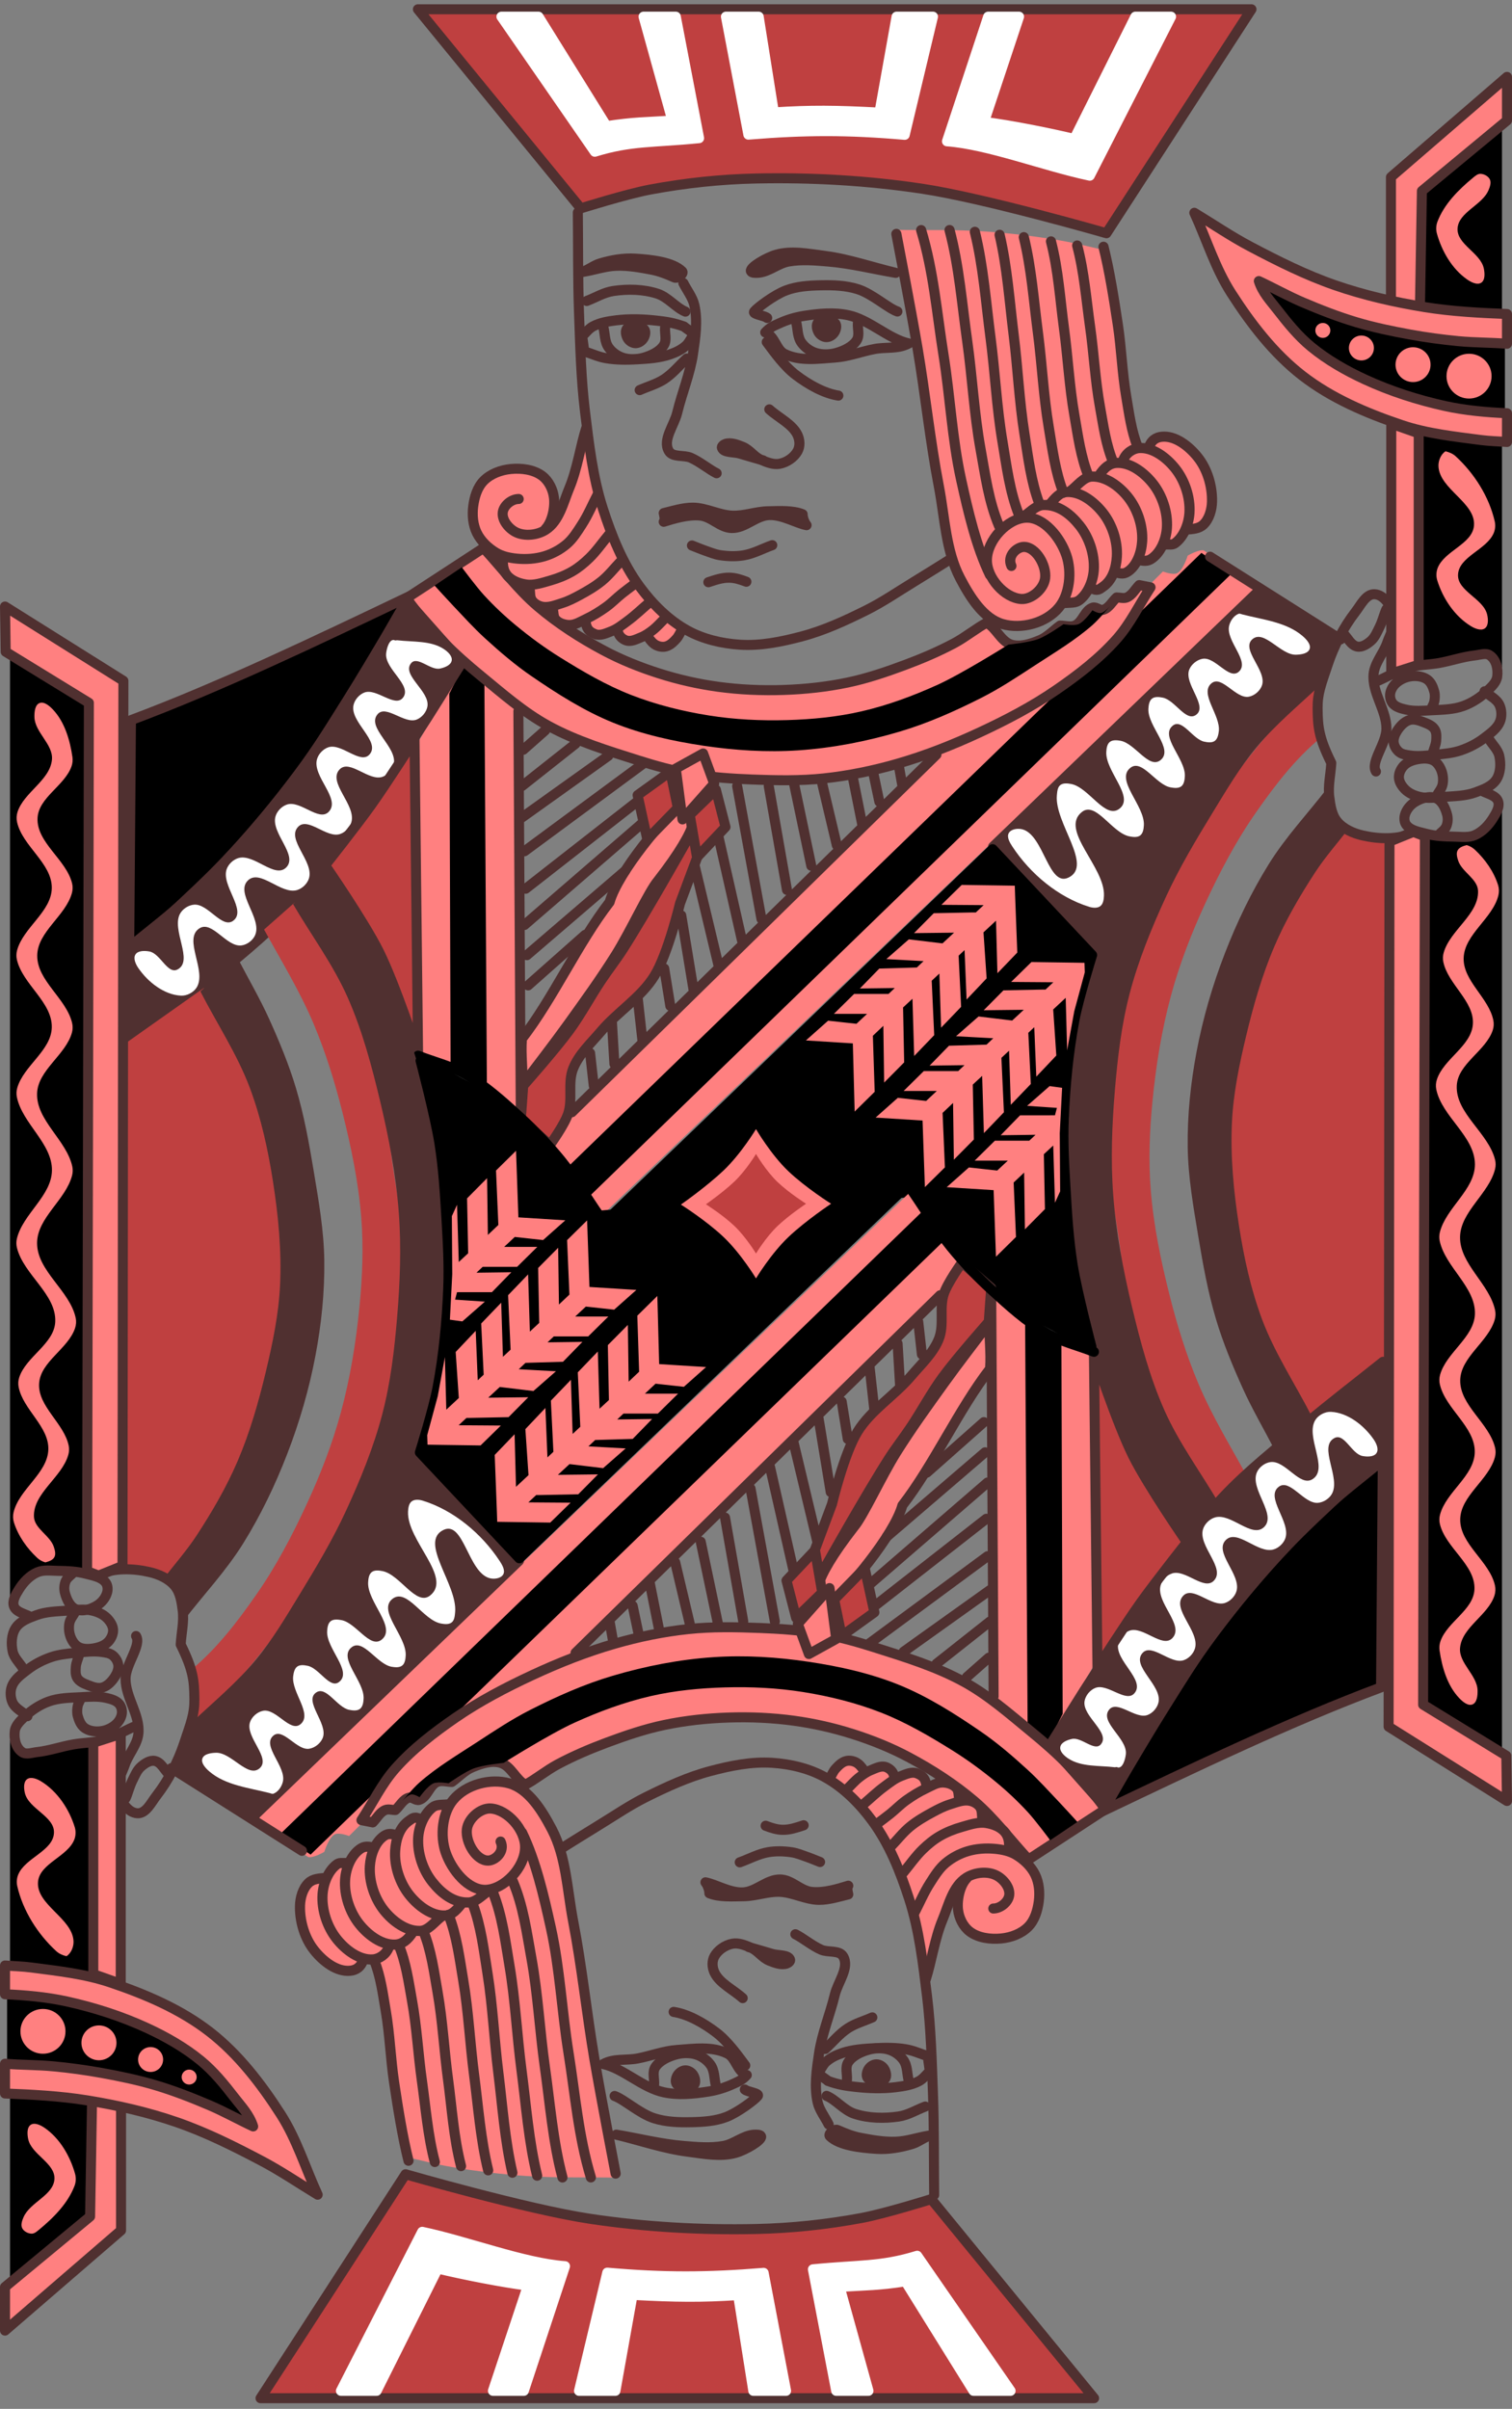 <svg width="302" height="481" viewBox="0 0 302 481" fill="none" xmlns="http://www.w3.org/2000/svg">
<rect x="0" y="0" width="302" height="481" fill="#808080" stroke="none"/>
<g clip-path="url(#clip0_1_461)">
<path fill-rule="evenodd" clip-rule="evenodd" d="M263.458 136.025C258.236 140.595 254.063 145.413 249.935 150.591C244.673 157.189 239.71 164.096 235.689 171.505C231.941 178.411 228.929 185.743 226.593 193.237C224.465 200.064 223.008 207.124 222.165 214.222C221.417 220.526 221.3 226.919 221.625 233.258C221.898 238.572 222.978 243.814 223.71 249.084C224.548 255.116 224.727 261.291 226.352 267.163C228.204 273.853 231.192 280.217 234.368 286.397C236.9 291.324 240.285 295.341 243.123 300.53L249.253 295.115C245.848 288.91 242.128 282.845 239.377 276.33C236.953 270.59 235.103 264.602 233.587 258.56C231.857 251.668 230.399 244.659 229.841 237.576C229.379 231.726 229.615 225.816 230.181 219.976C230.877 212.794 232.034 205.618 233.928 198.653C235.632 192.381 238.008 186.279 240.739 180.376C243.669 174.043 246.941 167.812 250.957 162.099C254.737 156.721 258.563 151.663 263.899 147.206C263.444 143.596 263.231 140.143 263.459 136.025H263.458Z" fill="#BF4040"/>
<path fill-rule="evenodd" clip-rule="evenodd" d="M268.338 165.41C264.331 171.383 259.551 176.91 256.318 183.33C252.681 190.55 250.056 198.309 248.186 206.167C246.656 212.6 245.869 219.235 245.711 225.843C245.528 233.476 246.018 241.186 247.479 248.682C248.819 255.555 251.199 262.22 253.843 268.709C255.92 273.806 258.793 278.547 261.267 283.466L277.177 272.222L277.531 167.167C276.117 167.049 274.684 167.069 273.288 166.815C271.6 166.509 269.988 165.878 268.338 165.41Z" fill="#BF4040"/>
<path fill-rule="evenodd" clip-rule="evenodd" d="M300 161.018L296.976 164.708L293.087 167.342H287.961L284.071 166.64L284.425 340.034L300 350.048V161.018ZM283.718 86.003V132.383L297.153 130.098L300 133.261V88.287L291.673 87.76L283.718 86.003ZM300.585 68.854L288.833 67.816L277.08 66L266.633 63.059L258.624 59.599L251.486 56.657L256.186 62.886L262.542 69.806L274.032 76.296L287.091 80.708L294.403 82.005L300.584 82.697L300.585 68.854Z" fill="black"/>
<path fill-rule="evenodd" clip-rule="evenodd" d="M109.593 227.6C109.593 227.6 112.692 232.027 114.189 234.276C116.119 237.175 119.846 243.06 119.846 243.06L251.014 117.625C251.014 117.625 243.768 112.018 240.408 109.895C239.303 109.723 237.226 110.949 237.226 110.949C237.226 110.949 236.34 113.865 235.104 114.463C234.25 114.876 232.276 114.112 232.276 114.112L229.448 116.922C229.448 116.922 227.455 121.826 225.912 123.95C222.589 128.523 218.225 132.303 213.849 135.896C210.456 138.681 206.774 141.143 202.931 143.274C200.175 144.803 197.18 145.862 194.288 147.118C192.432 147.924 188.699 149.488 188.699 149.488L109.593 227.6Z" fill="#FF8080"/>
<path fill-rule="evenodd" clip-rule="evenodd" d="M113.493 232.949L117.377 239.221L246.033 114.5L239.964 110.399L113.493 232.949Z" fill="black"/>
<path fill-rule="evenodd" clip-rule="evenodd" d="M83.25 148.686L83.5 211.046C83.5 211.046 90.86 213.998 94.25 216.016C97.825 218.142 104.25 223.469 104.25 223.469L103.5 140.984L92.75 131.792L83.25 148.686Z" fill="#FF8080"/>
<path fill-rule="evenodd" clip-rule="evenodd" d="M89.75 138.5L90 213.034L97.25 217.009L96.75 136.264L92.75 132.537L89.75 138.5Z" fill="black"/>
<path fill-rule="evenodd" clip-rule="evenodd" d="M81.22 119.439C86.038 116.297 91.746 112.565 96.564 109.423C100.177 113.313 103.359 117.648 107.404 121.093C111.398 124.497 115.868 127.369 120.502 129.846C124.059 131.748 127.839 133.259 131.686 134.481C135.517 135.701 139.446 136.589 143.429 137.135C147.76 137.725 152.159 137.915 156.528 137.769C160.815 137.625 165.113 137.166 169.311 136.287C173.232 135.466 177.047 134.163 180.8 132.764C184.136 131.52 187.427 130.12 190.568 128.448C192.825 127.248 195.172 125.335 197.054 124.363C198.935 125.261 199.904 128.113 202.028 128.724C203.858 129.251 205.913 128.55 207.674 127.826C209.218 127.192 210.384 125.881 211.739 124.909C212.717 124.909 213.771 125.281 214.675 124.909C216.248 124.261 216.653 121.791 218.288 121.318C218.954 121.125 219.65 121.945 220.32 121.767C221.504 121.452 222.127 120.121 223.03 119.298C223.708 119.298 224.437 119.556 225.063 119.298C226.145 118.853 226.719 117.652 227.547 116.829L229.806 117.279C227.547 120.719 225.764 124.519 223.03 127.602C219.57 131.504 215.36 134.736 211.061 137.702C206.244 141.024 201.015 143.759 195.705 146.23C190.375 148.71 184.872 150.887 179.219 152.514C174.426 153.893 169.501 154.904 164.539 155.431C159.823 155.933 155.052 155.836 150.312 155.656C146.232 155.501 142.14 155.225 138.117 154.534C134.519 153.916 130.981 152.947 127.503 151.841C121.352 149.884 115.088 147.99 109.436 144.883C104.588 142.218 100.385 138.513 96.112 135.008C93.441 132.818 90.827 130.539 88.434 128.051C85.837 125.351 83.328 122.506 81.22 119.439Z" fill="#FF8080" stroke="#503030" stroke-width="2" stroke-linecap="round" stroke-linejoin="round"/>
<path fill-rule="evenodd" clip-rule="evenodd" d="M86.804 116.925L92.241 113.269C92.241 113.269 95.088 117.115 96.704 118.876C98.661 120.998 100.759 122.985 102.985 124.823C105.819 127.173 108.805 129.361 111.934 131.307C116.467 134.126 121.123 136.846 126.101 138.785C131.069 140.721 136.306 142.02 141.574 142.861C146.737 143.685 152.007 143.939 157.234 143.788C162.206 143.644 167.208 143.162 172.054 142.046C177.284 140.843 182.364 138.961 187.247 136.748C192.194 134.505 201.415 128.713 201.415 128.713C201.415 128.713 205.487 128.31 207.381 127.602C209.206 126.919 212.414 124.638 212.414 124.638C212.414 124.638 214.478 125.016 215.397 124.638C216.615 124.136 218.193 121.858 218.193 121.858C218.193 121.858 219.291 122.523 219.871 122.414C220.825 122.236 222.108 120.562 222.108 120.562C222.108 120.562 219.645 123.552 218.193 124.822C214.713 127.87 210.699 130.26 206.821 132.789C203.292 135.091 199.771 137.439 196.009 139.341C190.743 142.005 185.305 144.431 179.641 146.104C173.086 148.039 166.294 149.37 159.471 149.827C153.146 150.251 146.744 149.841 140.475 148.901C134.38 147.987 128.272 146.645 122.559 144.343C116.721 141.99 111.343 138.565 106.155 135.013C102.845 132.747 99.792 130.119 96.834 127.417C94.601 125.377 92.575 123.125 90.495 120.932C89.245 119.615 86.804 116.925 86.804 116.925Z" fill="black"/>
<path fill-rule="evenodd" clip-rule="evenodd" d="M117.002 86.082C116.399 88.626 115.982 91.22 115.195 93.712C114.552 95.747 113.722 97.724 112.824 99.66C112.217 100.967 111.469 102.204 110.791 103.476C110.641 102.166 110.711 100.813 110.339 99.548C109.859 97.91 109.415 96.022 108.081 94.948C106.514 93.685 104.226 93.418 102.209 93.488C100.509 93.548 98.695 94.018 97.354 95.06C95.955 96.146 94.969 97.838 94.531 99.548C94.066 101.364 94.246 103.391 94.87 105.158C95.388 106.628 96.477 107.868 97.58 108.974C98.396 109.793 99.462 110.321 100.403 110.994C100.516 112.041 100.239 113.209 100.742 114.136C101.273 115.119 102.313 115.814 103.339 116.268C104.034 116.577 104.844 116.493 105.597 116.605C105.71 117.503 105.512 118.497 105.936 119.298C106.358 120.095 107.13 120.751 107.968 121.094C108.631 121.364 109.398 121.168 110.114 121.206C110.377 122.066 110.335 123.087 110.904 123.786C111.391 124.386 112.169 124.803 112.937 124.909C114.239 125.089 115.496 124.31 116.776 124.011C117.227 124.759 117.398 125.775 118.131 126.255C118.828 126.713 119.783 126.669 120.615 126.592C121.563 126.504 122.422 125.994 123.325 125.694C123.739 126.442 123.809 127.536 124.567 127.939C125.333 128.346 126.331 127.959 127.164 127.714C127.858 127.511 128.444 127.041 129.084 126.704C129.724 127.378 130.156 128.338 131.004 128.724C131.757 129.067 132.703 129.102 133.487 128.836C134.094 128.631 134.507 128.057 134.955 127.602C135.667 126.88 136.235 126.031 136.875 125.246C135.67 124.497 134.403 123.841 133.262 123.001C132.018 122.086 130.802 121.11 129.762 119.971C128.672 118.781 127.792 117.411 126.938 116.044C125.97 114.494 125.162 112.85 124.341 111.219C123.505 109.557 122.631 107.906 121.97 106.169C121.027 103.689 120.391 101.102 119.712 98.539C119.121 96.309 118.617 94.059 118.131 91.805C117.721 89.905 117.379 87.99 117.002 86.082Z" fill="#FF8080"/>
<path d="M103.607 99.637C102.177 99.631 100.635 100.899 100.426 102.25C100.181 103.827 101.603 105.563 103.043 106.27C104.827 107.144 107.316 106.862 108.991 105.797C111.712 104.065 112.503 100.365 113.737 97.397C115.315 93.603 115.957 89.003 117.067 85.535" stroke="#503030" stroke-width="2" stroke-linecap="round" stroke-linejoin="round"/>
<path d="M108.954 105.613C110.196 104.33 110.889 101.537 110.648 99.407C110.462 97.767 109.628 96.034 108.305 95.035C106.594 93.744 104.149 93.445 102.011 93.653C100.057 93.843 97.987 94.605 96.614 96.001C95.329 97.308 94.754 99.261 94.519 101.073C94.289 102.847 94.456 104.779 95.238 106.39C96.038 108.041 97.491 109.41 99.07 110.357C100.303 111.097 101.789 111.409 103.222 111.547C105.057 111.725 106.966 111.6 108.732 111.071C110.359 110.582 111.87 109.765 113.17 108.671C114.443 107.593 115.336 106.125 116.237 104.723C117.48 102.789 118.366 100.65 119.431 98.613" stroke="#503030" stroke-width="2" stroke-linecap="round" stroke-linejoin="round"/>
<path d="M100.507 111.547C100.347 112.711 100.54 113.925 101.227 114.801C102.104 115.921 103.647 116.492 105.059 116.705C106.685 116.95 108.348 116.362 109.929 115.912C111.454 115.477 112.952 114.885 114.321 114.087C115.546 113.371 116.654 112.453 117.674 111.468C119.164 110.028 120.335 108.294 121.666 106.708M105.777 117.42C105.937 118.24 105.778 119.192 106.257 119.879C106.718 120.543 107.534 121 108.332 121.149C109.636 121.391 110.979 120.829 112.245 120.434C113.472 120.052 114.628 119.459 115.758 118.847C117.314 118.005 118.861 117.11 120.229 115.991C121.624 114.849 122.731 113.399 123.982 112.103M110.408 121.545C110.594 122.259 110.479 123.132 110.968 123.688C111.61 124.421 112.703 124.775 113.682 124.798C114.868 124.827 115.962 124.113 117.035 123.608C118.438 122.949 119.767 122.128 121.027 121.228C122.163 120.418 123.134 119.402 124.221 118.53C125.004 117.902 125.818 117.313 126.617 116.705M116.955 124.079C117.142 125.75 117.881 126.233 118.872 126.624C119.876 127.02 121.057 126.456 122.065 126.068C123.27 125.605 124.299 124.768 125.339 124.005C126.859 122.892 128.213 121.572 129.651 120.355M123.423 125.989C123.503 126.915 124.293 127.629 125.099 127.893C126.056 128.208 127.119 127.633 128.054 127.258C128.896 126.92 129.653 126.385 130.369 125.83C131.304 125.105 132.073 124.19 132.924 123.37M129.49 127.258C129.89 127.867 130.412 128.517 131.088 128.845C131.666 129.126 132.381 129.244 133.004 129.083C133.834 128.87 134.502 128.205 135.08 127.576C135.603 127.006 135.878 126.253 136.278 125.592" stroke="#503030" stroke-width="2" stroke-linecap="round" stroke-linejoin="round"/>
<path fill-rule="evenodd" clip-rule="evenodd" d="M178.834 45.9C184.836 46.007 190.85 45.81 196.841 46.223C201.814 46.565 206.775 47.173 211.698 48.005C214.925 48.552 218.101 49.41 221.302 50.112C221.802 53.892 222.331 57.669 222.802 61.454C223.335 65.716 223.753 69.994 224.304 74.254C224.716 77.446 224.967 80.676 225.654 83.813C226.065 85.691 226.754 87.486 227.304 89.322L229.556 89.646C230.306 88.836 230.794 87.559 231.806 87.216C233.164 86.756 234.759 87.292 236.009 88.026C237.812 89.085 239.127 91.004 240.211 92.886C241.256 94.701 242.111 96.756 242.311 98.881C242.435 100.26 242.23 101.648 241.711 102.932C241.322 103.881 240.776 104.912 239.911 105.362C239.054 105.807 238.01 105.362 237.059 105.362C236.559 106.118 236.222 107.039 235.559 107.631C234.54 108.538 233.157 108.819 231.957 109.413C231.307 110.223 230.909 111.398 230.006 111.843C229.233 112.225 228.306 111.843 227.455 111.843C226.705 112.599 226.159 113.705 225.204 114.112C224.413 114.448 223.504 114.112 222.653 114.112C221.803 115.192 221.308 116.792 220.102 117.352C219.228 117.759 218.201 117.244 217.25 117.19C216.5 118.162 216.06 119.57 215 120.107C214.139 120.542 213.099 120.107 212.148 120.107C211.198 120.971 210.356 121.997 209.297 122.699C208.093 123.496 206.769 124.127 205.395 124.481C203.981 124.846 202.475 125.081 201.043 124.805C199.478 124.505 197.983 123.701 196.691 122.699C195.254 121.583 194.069 120.079 193.09 118.486C191.753 116.312 190.828 113.842 190.088 111.357C188.747 106.85 188.308 102.084 187.538 97.423C186.532 91.339 185.814 85.203 184.836 79.114C183.862 73.05 182.781 67.007 181.685 60.967C180.772 55.937 179.784 50.922 178.834 45.899V45.9Z" fill="#FF8080"/>
<path d="M179.035 46.708C179.035 46.708 181.979 61.961 183.28 69.622C184.831 78.762 185.772 88.022 187.524 97.119C188.712 103.285 188.894 109.969 191.769 115.449C193.741 119.209 196.39 123.506 200.258 124.615C204.011 125.692 208.912 124.437 211.498 121.309C213.671 118.683 214.118 114.172 212.991 110.867C211.767 107.275 208.485 103.223 204.941 103.362C201.253 103.508 197.161 107.832 197.112 111.816C197.068 115.394 200.644 119.364 203.951 119.606C205.996 119.757 208.48 117.644 208.747 115.45C209.058 112.89 206.893 109.183 204.502 109.206C203.067 109.22 201.087 111.026 202.016 113.003" stroke="#503030" stroke-width="2.025" stroke-linecap="round" stroke-linejoin="round"/>
<path d="M183.985 45.949C186.475 54.175 187.115 62.521 188.45 70.852C189.776 79.13 190.166 87.594 191.967 95.767C193.396 102.255 195.011 109.169 197.721 114.785M189.659 45.937C191.559 53.099 192.133 60.645 193.179 68.042C194.198 75.248 194.565 82.596 195.861 89.734C196.803 94.922 197.481 100.132 199.549 105.022M194.714 46.293C196.402 53.138 196.914 60.351 197.843 67.422C198.748 74.309 199.075 81.332 200.227 88.155C201.064 93.114 201.667 98.094 203.505 102.767M199.659 46.886C201.179 53.386 201.639 60.236 202.475 66.949C203.29 73.489 203.584 80.159 204.62 86.638C205.374 91.346 205.917 96.075 207.57 100.513M204.494 47.36C206.014 53.545 206.474 60.06 207.31 66.447C208.125 72.669 208.419 79.014 209.455 85.177C210.209 89.657 210.752 94.156 212.405 98.377M209.918 48.203C211.396 53.955 211.728 59.701 212.506 65.472C213.287 71.267 213.584 77.162 214.592 82.895C215.325 87.062 215.852 91.247 217.46 95.175M215.153 49.022C216.546 54.285 216.967 59.831 217.734 65.268C218.481 70.563 218.751 75.964 219.701 81.21C220.391 85.023 220.889 88.852 222.405 92.445M220.408 49.274C221.59 53.991 222.49 59.639 223.277 64.886C223.987 69.614 224.139 74.472 224.946 79.173C225.532 82.59 225.954 86.022 227.24 89.242M204.625 103.02C206 102.002 207.009 100.893 208.421 100.84C211.441 100.729 213.866 102.71 215.636 104.936C217.521 107.306 218.664 110.676 218.469 113.791C218.329 116.024 217.322 118.438 215.666 119.784C214.838 120.457 213.956 120.297 212.613 120.412" stroke="#503030" stroke-width="2.025" stroke-linecap="round" stroke-linejoin="round"/>
<path d="M209.63 100.767C210.785 99.394 211.652 98.335 213.023 98.247C215.735 98.073 218.468 100.117 220.238 102.343C222.123 104.711 223.266 108.082 223.071 111.197C222.931 113.43 222.218 115.861 220.268 117.191C219.593 117.651 219.225 118.122 217.882 117.406" stroke="#503030" stroke-width="2.025" stroke-linecap="round" stroke-linejoin="round"/>
<path d="M213.806 98.038C215.181 97.021 216.401 95.228 218.077 95.162C220.793 95.054 223.522 97.032 225.293 99.258C227.177 101.627 228.321 104.997 228.126 108.113C227.986 110.346 227.076 112.911 225.323 114.106C224.554 114.63 223.94 114.652 222.597 114.173" stroke="#503030" stroke-width="2.025" stroke-linecap="round" stroke-linejoin="round"/>
<path d="M219.52 94.953C220.565 93.343 221.621 92.512 223.022 92.433C225.736 92.281 228.467 94.303 230.238 96.529C232.122 98.898 233.266 102.269 233.071 105.384C232.931 107.617 231.954 110.076 230.267 111.377C229.491 111.977 228.885 112.161 227.432 111.801" stroke="#503030" stroke-width="2.025" stroke-linecap="round" stroke-linejoin="round"/>
<path d="M224.355 91.869C224.851 90.495 226.239 89.556 227.528 89.467C230.239 89.28 232.973 91.337 234.743 93.563C236.628 95.932 237.771 99.303 237.576 102.418C237.436 104.651 236.463 107.115 234.773 108.411C234.13 108.904 233.771 108.633 232.428 108.748" stroke="#503030" stroke-width="2.025" stroke-linecap="round" stroke-linejoin="round"/>
<path d="M229.41 89.496C229.905 87.886 230.915 87.331 232.033 87.213C234.737 86.928 237.478 89.083 239.248 91.309C241.133 93.678 242.154 97.042 242.081 100.164C242.043 101.805 241.515 103.644 240.377 104.734C239.474 105.598 238.225 105.635 236.882 105.75" stroke="#503030" stroke-width="2.025" stroke-linecap="round" stroke-linejoin="round"/>
<path fill-rule="evenodd" clip-rule="evenodd" d="M83.47 1.854L116 41.605C116 41.605 125.168 38.725 129.882 37.847C136.828 36.552 143.902 35.793 150.967 35.643C162.059 35.406 173.217 36.038 184.187 37.686C196.673 39.563 221 46.574 221 46.574L249.963 1.854H83.47Z" fill="#BF4040" stroke="#503030" stroke-width="2" stroke-linecap="round" stroke-linejoin="round"/>
<path fill-rule="evenodd" clip-rule="evenodd" d="M100.154 3.327L118.804 30.298C126.103 28.06 130.33 28.513 139.634 27.592L134.983 3.327H128.538L134.298 24.079C128.954 24.409 126.56 24.356 121.155 25.191L107.56 3.327H100.154ZM144.993 3.327L149.477 26.885C160.813 25.955 169.37 25.935 180.705 26.926L186.347 3.326H179.08L175.652 22.485C166.746 22.015 162.049 21.969 154.571 22.445L151.539 3.327H144.993ZM197.373 3.327L189.145 28.218C197.42 28.826 208.669 33.185 217.672 35.08L233.902 3.327H226.772L214.561 27.749C209.533 26.538 201.578 24.957 196.55 24.342L203.543 3.327H197.373Z" fill="white" stroke="white" stroke-width="2" stroke-linecap="round" stroke-linejoin="round"/>
<path fill-rule="evenodd" clip-rule="evenodd" d="M128.655 65.742C129.05 66.179 128.858 66.994 128.561 67.502C128.246 68.044 127.604 68.508 126.973 68.522C126.359 68.531 125.703 68.117 125.386 67.595C125.032 67.012 124.805 66.035 125.292 65.556C126.09 64.773 127.905 64.913 128.655 65.742ZM178.896 54.48C174.142 53.35 169.523 51.715 164.634 51.086C161.471 50.68 158.114 49.991 155.034 50.86C153.101 51.406 149.761 53.368 149.982 54.13C150.092 54.512 150.882 54.494 151.353 54.469C153.534 54.351 155.353 52.599 157.503 52.218C160.113 51.755 162.819 51.998 165.457 52.218C170.005 52.597 174.416 53.726 178.896 54.48Z" fill="#503030" stroke="#503030" stroke-width="2.017" stroke-linecap="round" stroke-linejoin="round"/>
<path d="M153.23 63.485C152.682 62.995 150.205 62.76 150.646 62.201C151.226 61.465 154.581 58.921 156.933 58.013C159.124 57.169 161.543 57.021 163.905 56.969C166.407 56.915 168.976 56.995 171.353 57.753C174.231 58.671 177.36 61.544 179.241 62.197" stroke="#503030" stroke-width="2.017" stroke-linecap="round" stroke-linejoin="round"/>
<path fill-rule="evenodd" clip-rule="evenodd" d="M181.501 68.578C177.479 67.694 173.741 63.874 169.433 62.944C166.567 62.325 163.552 62.614 160.657 63.064C158.891 63.336 157.172 63.857 155.552 64.611C154.582 65.065 153.854 65.296 152.848 66.381C154.814 67.144 155 69.823 156.68 70.659C159.748 72.187 163.445 71.623 166.828 71.383C169.493 71.193 172.051 70.186 174.681 69.689C176.945 69.26 179.353 69.743 181.501 68.578Z" stroke="#503030" stroke-width="2.017" stroke-linecap="round" stroke-linejoin="round"/>
<path d="M171.353 64.5C171.262 65.67 171.761 66.98 171.079 68.007C170.262 69.237 168.581 70.06 166.965 70.497C165.705 70.837 164.231 70.876 162.988 70.497C161.802 70.134 160.756 69.356 160.108 68.46C159.222 67.234 159.377 65.67 159.011 64.274" stroke="#503030" stroke-width="2.017" stroke-linecap="round" stroke-linejoin="round"/>
<path fill-rule="evenodd" clip-rule="evenodd" d="M166.795 64.535C167.191 64.973 166.999 65.787 166.702 66.295C166.386 66.837 165.744 67.302 165.114 67.315C164.5 67.324 163.844 66.91 163.526 66.388C163.172 65.806 162.946 64.828 163.433 64.35C164.231 63.566 166.046 63.706 166.796 64.535H166.795Z" fill="#503030" stroke="#503030" stroke-width="2.017" stroke-linecap="round" stroke-linejoin="round"/>
<path d="M167.447 78.991C164.567 78.539 161.482 76.791 158.988 74.903C156.643 73.126 154.68 70.359 153.15 68.297M136.492 56.523C137.223 57.993 138.335 59.372 138.686 60.935C139.402 64.125 138.884 67.444 138.412 70.665C137.827 74.652 136.214 78.485 135.258 82.43C134.643 84.965 132.269 87.828 133.598 90.077C134.373 91.391 136.594 90.792 137.994 91.413C139.821 92.223 141.67 93.779 143.134 94.495M153.663 81.745C155.537 83.442 158.281 84.695 159.286 86.836C159.764 87.856 159.843 89.125 159.286 90.116C158.63 91.282 157.238 92.32 155.72 92.606C154.477 92.84 153.149 92.299 152.017 91.814C150.579 91.197 149.774 89.795 148.315 89.212C147.266 88.792 145.97 88.292 144.886 88.646C144.521 88.766 144.088 89.127 144.201 89.438C144.567 90.444 146.571 90.206 147.766 90.569C149.313 91.039 150.875 91.474 152.429 91.927" stroke="#503030" stroke-width="2.017" stroke-linecap="round" stroke-linejoin="round"/>
<path fill-rule="evenodd" clip-rule="evenodd" d="M160.312 102.683C158.382 101.885 155.674 102.052 153.338 102.098C150.961 102.145 148.661 103.063 146.286 102.973C143.579 102.87 141.101 101.393 138.391 101.373C136.402 101.357 134.13 102.088 132.572 102.456C132.697 103.017 132.893 103.746 132.572 104.185C134.57 103.569 137.384 102.695 139.84 102.94C142.154 103.172 143.818 105.38 146.148 105.43C148.87 105.488 150.97 102.927 153.69 102.843C156.289 102.763 159.067 104.475 161.096 104.863C160.556 104.203 160.29 103.143 160.312 102.683Z" fill="#503030" stroke="#503030" stroke-width="2.017" stroke-linecap="round" stroke-linejoin="round"/>
<path d="M154.245 108.86C152.328 109.538 150.539 110.555 148.495 110.893C146.974 111.145 145.367 111.091 143.84 110.861C142.802 110.704 141.842 110.294 140.868 109.958C139.964 109.645 139.095 109.269 138.208 108.925M141.486 116.255C142.881 115.793 144.202 115.341 145.632 115.352C146.824 115.361 147.939 115.728 149.074 116.158" stroke="#503030" stroke-width="2.017" stroke-linecap="round" stroke-linejoin="round"/>
<path fill-rule="evenodd" clip-rule="evenodd" d="M136.234 54.16C134.334 52.324 130.179 51.86 126.924 51.652C124.557 51.5 122.16 51.92 119.894 52.592C118.611 52.972 117.79 53.742 116.27 54.316C118.867 53.898 120.802 53.144 123.124 53.062C125.481 52.98 127.85 53.406 130.154 53.846C131.777 54.156 133.28 54.774 134.714 55.414C135.344 55.694 136.7 54.609 136.234 54.16Z" fill="#503030" stroke="#503030" stroke-width="2.017" stroke-linecap="round" stroke-linejoin="round"/>
<path d="M136.9 62.222C135.043 61.468 133.428 59.339 131.329 58.652C128.532 57.739 125.416 57.681 122.515 58.104C120.597 58.384 118.967 59.43 117.194 60.094M136.645 65.212C134.592 64.462 133.071 64.241 131.245 64.036C128.543 63.731 125.789 63.63 123.097 63.96C121.497 64.156 119.832 64.425 118.441 65.17C117.562 65.64 117 66.48 116.279 67.135L116.695 70.159C118.135 70.612 119.52 71.262 121.018 71.519C123.063 71.87 125.178 71.862 127.254 71.746C129.469 71.622 131.711 71.477 133.824 70.763C134.961 70.379 136.098 69.842 137.02 69.016C137.666 68.436 138.172 67.232 138.56 66.854C138.2 66.2 136.958 65.558 136.645 65.212Z" stroke="#503030" stroke-width="2.017" stroke-linecap="round" stroke-linejoin="round"/>
<path d="M132.835 65.465C132.744 66.634 133.244 67.945 132.561 68.972C131.744 70.202 130.063 71.024 128.447 71.461C127.187 71.801 125.714 71.841 124.47 71.461C123.285 71.099 122.238 70.321 121.59 69.424C120.704 68.198 120.86 66.634 120.493 65.238M137.176 71.589C135.646 72.979 134.382 74.604 132.59 75.76C131.153 76.687 129.375 77.183 127.768 77.894" stroke="#503030" stroke-width="2.017" stroke-linecap="round" stroke-linejoin="round"/>
<path d="M115.415 42.431C115.494 49.131 115.409 55.833 115.652 62.529C115.89 69.078 116.049 75.647 116.842 82.153C117.637 88.675 118.394 95.284 120.411 101.541C122.175 107.014 124.371 112.508 127.786 117.146C130.338 120.611 133.524 123.811 137.303 125.894C140.466 127.637 144.162 128.494 147.771 128.731C151.923 129.005 156.121 128.141 160.143 127.076C164.611 125.893 168.853 123.93 172.99 121.874C176.299 120.23 179.352 118.12 182.507 116.2C185.059 114.647 187.582 113.047 190.12 111.471" stroke="#503030" stroke-width="2" stroke-linecap="round" stroke-linejoin="round"/>
<path fill-rule="evenodd" clip-rule="evenodd" d="M81.839 119.03C62.98 128.025 44.095 137.086 26.154 143.801L25.801 190.005C25.801 190.005 38.765 178.528 44.716 172.261C50.005 166.7 54.963 160.834 59.566 154.693C63.222 149.806 66.395 144.575 69.641 139.409C73.855 132.706 81.839 119.03 81.839 119.03Z" fill="black" stroke="#503030" stroke-width="2" stroke-linecap="round" stroke-linejoin="round"/>
<path fill-rule="evenodd" clip-rule="evenodd" d="M25.5 189.431L25.75 208.811C30.917 204.669 36.19 200.658 41.25 196.388C46.873 191.642 52.723 187.096 57.75 181.729C62.486 176.674 66.427 170.929 70.5 165.332C74.86 159.339 78.94 153.145 83 146.947C86.167 142.114 89.167 137.175 92.25 132.289L81.25 119.866C78.167 125.166 75.216 130.545 72 135.766C68.476 141.488 64.952 147.223 61 152.661C56.87 158.344 52.427 163.811 47.75 169.059C44.586 172.617 41.249 176.016 37.75 179.245C33.844 182.841 29.583 186.035 25.5 189.431Z" fill="#503030" stroke="#503030" stroke-width="2" stroke-linecap="round" stroke-linejoin="round"/>
<path fill-rule="evenodd" clip-rule="evenodd" d="M78.781 127.816C77.769 127.531 77.226 129.446 77.125 130.487C76.819 133.624 82.449 136.877 80.469 139.338C78.853 141.346 75.196 137.361 72.781 138.282C71.725 138.685 70.81 139.757 70.594 140.86C69.934 144.227 76.074 148.05 73.813 150.643C71.991 152.731 68.234 148.346 65.593 149.214C64.544 149.559 63.608 150.547 63.313 151.605C62.35 155.059 68.15 159.513 65.656 162.102C63.71 164.122 60.022 159.784 57.344 160.642C56.292 160.98 55.341 161.949 55.031 163.002C54.051 166.342 59.624 170.754 57.156 173.22C54.879 175.496 50.763 170.449 47.656 171.326C46.614 171.62 45.649 172.518 45.281 173.531C44.096 176.789 49.361 181.735 46.594 183.841C44.35 185.549 41.565 180.394 38.75 180.643C37.668 180.738 36.546 181.448 36 182.382C34.107 185.616 38.79 191.888 35.437 193.592C33.46 194.599 32.029 190.391 29.844 189.99C28.911 189.82 27.578 189.79 27.063 190.58C26.547 191.371 27.118 192.569 27.656 193.344C29.571 196.106 32.786 198.645 36.156 198.81C37.315 198.867 38.622 198.195 39.25 197.226C41.408 193.898 36.482 187.488 39.844 185.363C42.398 183.749 45.25 189.181 48.25 188.779C49.384 188.627 50.53 187.749 50.969 186.699C52.387 183.306 46.857 178.269 49.562 175.767C51.997 173.515 56.16 178.679 59.344 177.723C60.415 177.402 61.399 176.429 61.719 175.363C62.726 172.009 57.111 167.597 59.562 165.083C61.528 163.068 65.225 167.423 67.906 166.543C68.956 166.199 69.892 165.21 70.187 164.152C71.154 160.688 65.344 156.221 67.844 153.624C69.847 151.544 73.676 156.079 76.406 155.114C77.485 154.734 78.429 153.652 78.656 152.537C79.35 149.133 73.167 145.297 75.406 142.63C77.09 140.625 80.776 144.647 83.219 143.686C84.279 143.269 85.191 142.165 85.375 141.046C85.874 138.014 80.132 134.762 82.125 132.413C83.382 130.93 85.965 133.893 87.875 133.5C88.8 133.309 90.042 132.838 90.219 131.916C90.396 130.994 89.415 130.101 88.625 129.586C86.001 127.876 82.491 128.22 79.375 127.848C79.178 127.824 78.918 127.958 78.781 127.816Z" fill="white"/>
<path fill-rule="evenodd" clip-rule="evenodd" d="M104.269 216.786C104.511 213.167 104.004 211.039 104.247 207.421C110.477 199.379 115.531 188.171 121.762 180.131C123.45 174.101 132.98 162.883 135.615 160.967C137.464 161.335 139.143 162.064 138.515 164.287C137.888 166.508 135.798 170.222 131.433 175.842C129.573 178.012 125.995 185.892 122.96 190.732C120.004 195.445 116.74 199.963 113.493 204.482C110.502 208.644 107.344 212.685 104.269 216.786Z" fill="#FF8080" stroke="#503030" stroke-width="2" stroke-linecap="round" stroke-linejoin="round"/>
<path fill-rule="evenodd" clip-rule="evenodd" d="M136.315 163.62L134.985 153.465L140.438 150.447L142.644 156.477L136.315 163.62Z" fill="#FF8080" stroke="#503030" stroke-width="2" stroke-linecap="round" stroke-linejoin="round"/>
<path fill-rule="evenodd" clip-rule="evenodd" d="M135.824 180.395C135.824 180.395 133.412 190.485 130.728 194.833C128.035 199.196 123.368 202.017 120.048 205.93C118.033 208.302 115.602 210.518 114.464 213.408C113.367 216.195 114.427 219.489 113.493 222.334C112.739 224.629 109.852 228.606 109.852 228.606L104.026 223.54L104.511 216.786C104.511 216.786 110.9 209.572 113.736 205.689C116.043 202.529 117.876 199.052 120.047 195.798C121.461 193.678 123.042 191.67 124.417 189.526C128.872 182.576 136.972 168.185 136.972 168.185L141.455 165.315L135.824 180.395ZM103.54 142.001L104.018 222.277L103.54 142.001ZM187.045 150.686L114.221 222.093L187.045 150.686ZM104.511 149.72L108.881 145.861L104.511 149.72ZM104.269 156.958L114.949 148.515L104.269 156.958ZM104.269 163.23L121.504 150.927L104.269 163.23ZM104.754 169.985L128.301 152.615L104.754 169.985ZM104.997 177.464L129.913 157.994L104.997 177.464ZM104.754 184.7L128.95 163.791L104.754 184.7ZM105.24 190.732L124.87 173.883L105.24 190.732ZM105.482 196.763L116.886 186.661L105.482 196.763ZM117.862 210.272L118.591 216.786L117.862 210.272ZM122.232 204.241L122.717 212.443L122.232 204.241ZM127.33 198.934L128.3 207.619L127.33 198.934ZM132.67 193.385L133.884 200.864L132.67 193.385ZM136.076 182.784L138.496 197.486L136.076 182.784ZM138.766 172.941L143.597 193.129L138.766 172.941ZM142.648 163.314L148.206 187.824L142.648 163.314ZM147.235 156.958L152.09 183.495L147.235 156.958ZM153.546 156.958L157.188 177.705L153.546 156.958ZM158.644 156.717L162.042 172.88L158.644 156.717ZM164.227 156.476L167.14 168.779L164.227 156.476ZM170.298 155.028L172.228 164.693L170.298 155.028ZM174.423 154.305L175.636 160.095L174.423 154.305ZM179.52 152.857L180.243 156.96L179.52 152.857Z" fill="#BF4040"/>
<path d="M103.54 142.001L104.018 222.277M187.045 150.686L114.221 222.093M104.511 149.72L108.881 145.861M104.269 156.958L114.949 148.515M104.269 163.23L121.504 150.927M104.754 169.985L128.301 152.615M104.997 177.464L129.913 157.994M104.754 184.7L128.95 163.791M105.24 190.732L124.87 173.883M105.482 196.763L116.886 186.661M117.862 210.272L118.591 216.786M122.232 204.241L122.717 212.443M127.33 198.934L128.3 207.619M132.67 193.385L133.884 200.864M136.076 182.784L138.496 197.486M138.766 172.941L143.597 193.129M142.648 163.314L148.206 187.824M147.235 156.958L152.09 183.495M153.546 156.958L157.188 177.705M158.644 156.717L162.042 172.88M164.227 156.476L167.14 168.779M170.298 155.028L172.228 164.693M174.423 154.305L175.636 160.095M179.52 152.857L180.243 156.96M135.824 180.395C135.824 180.395 133.412 190.485 130.728 194.833C128.035 199.196 123.368 202.017 120.048 205.93C118.033 208.302 115.602 210.518 114.464 213.408C113.367 216.195 114.427 219.489 113.493 222.334C112.739 224.629 109.852 228.606 109.852 228.606L104.026 223.54L104.511 216.786C104.511 216.786 110.9 209.572 113.736 205.689C116.043 202.529 117.876 199.052 120.047 195.798C121.461 193.678 123.042 191.67 124.417 189.526C128.872 182.576 136.972 168.185 136.972 168.185L141.455 165.315L135.824 180.395Z" stroke="#503030" stroke-width="2" stroke-linecap="round" stroke-linejoin="round"/>
<path d="M274.827 154.052C273.687 152.226 276.907 148.452 276.92 145.528C276.938 141.794 274.023 138.342 274.35 134.623C274.552 132.349 276.332 130.492 277.066 128.328C277.65 126.606 278.826 124.806 278.399 123.038C277.945 121.155 276.509 118.76 274.563 118.653C272.848 118.559 271.82 120.769 270.773 122.123C268.345 125.268 266.473 128.893 265.216 132.656C263.851 136.744 263.147 138.436 263.173 141.442C263.205 145.191 263.433 147.325 265.909 152.355C265.776 154.628 265.221 156.915 265.509 159.173C265.726 160.863 265.994 162.723 267.084 164.039C268.311 165.521 270.274 166.389 272.155 166.82C275.455 167.575 279.267 167.689 282.299 166.299" stroke="#503030" stroke-width="2" stroke-linecap="round" stroke-linejoin="round"/>
<path d="M268.232 126.412C269.192 127.312 269.815 128.878 271.113 129.113C272.063 129.285 273.048 128.625 273.783 128.004C274.636 127.283 275.064 126.168 275.563 125.171C276.129 124.04 276.523 122.406 276.923 121.631M285.922 141.429C286.106 140.985 286.38 140.567 286.473 140.096C286.603 139.442 286.645 138.741 286.473 138.097C286.236 137.207 285.843 136.241 285.095 135.699C284.223 135.066 282.999 134.911 281.927 135.032C280.769 135.163 279.597 135.695 278.757 136.498C278.178 137.052 277.732 137.835 277.656 138.63C277.594 139.276 277.781 140.005 278.206 140.496C278.835 141.219 279.889 141.478 280.824 141.696C282.48 142.079 284.224 141.921 285.922 141.829C288.063 141.712 290.284 141.7 292.297 140.965C294.087 140.311 295.754 139.211 297.119 137.9C297.941 137.11 298.899 136.214 299.048 135.102C299.247 133.611 298.876 131.709 297.532 130.837C296.737 130.322 295.567 130.767 294.596 130.875C292.156 131.145 289.824 131.965 287.416 132.396C285.342 132.767 283.185 132.726 281.162 133.311C279.117 133.903 277.233 135.065 275.329 135.906" stroke="#503030" stroke-width="2" stroke-linecap="round" stroke-linejoin="round"/>
<path d="M296.52 138.033C297.521 138.967 298.943 139.523 299.524 140.833C299.934 141.756 299.994 142.968 299.654 143.927C299.118 145.444 297.712 146.391 296.52 147.317C295.092 148.425 293.475 149.249 291.817 149.821C290.174 150.388 288.434 150.533 286.723 150.705C285.031 150.875 283.313 151.101 281.629 150.853C280.864 150.739 280.021 150.644 279.408 150.116C278.88 149.661 278.439 148.945 278.363 148.2C278.284 147.429 278.62 146.626 279.016 145.99C279.622 145.017 280.481 144.093 281.498 143.78C282.431 143.493 283.458 143.865 284.372 144.222C285.183 144.539 286.117 144.888 286.592 145.695C286.957 146.315 286.91 147.165 286.854 147.905C286.791 148.725 286.418 149.477 286.2 150.263" stroke="#503030" stroke-width="2" stroke-linecap="round" stroke-linejoin="round"/>
<path d="M297.429 147.61C298.111 148.74 299.199 149.685 299.477 151C299.794 152.496 299.717 154.289 298.931 155.568C298.028 157.034 296.241 157.648 294.698 158.22C292.788 158.928 290.708 158.956 288.691 159.104C286.966 159.23 285.191 159.515 283.504 159.104C282.471 158.852 281.41 158.41 280.637 157.63C280.027 157.015 279.45 156.173 279.408 155.273C279.368 154.416 279.8 153.52 280.364 152.915C281.102 152.125 282.204 151.767 283.231 151.589C284.268 151.409 285.438 151.363 286.371 151.884C287.059 152.268 287.568 153.03 287.872 153.799C288.214 154.662 288.322 155.68 288.145 156.599C287.976 157.482 287.326 158.171 286.917 158.957" stroke="#503030" stroke-width="2" stroke-linecap="round" stroke-linejoin="round"/>
<path d="M296.306 158.072C297.228 158.515 298.82 158.887 299.216 159.988C299.616 161.098 298.818 162.378 298.198 163.377C297.321 164.789 296.073 166.105 294.56 166.766C293.31 167.312 291.847 167.082 290.486 167.061C288.585 167.031 286.649 166.967 284.812 166.471C283.427 166.098 281.753 165.856 280.883 164.703C280.496 164.19 280.432 163.413 280.592 162.788C280.87 161.704 281.681 160.711 282.629 160.135C283.853 159.392 285.534 158.835 286.849 159.399C288.038 159.909 288.689 161.379 289.031 162.64C289.237 163.4 289.19 164.273 288.886 164.998C288.576 165.733 287.819 166.177 287.285 166.766" stroke="#503030" stroke-width="2" stroke-linecap="round" stroke-linejoin="round"/>
<path fill-rule="evenodd" clip-rule="evenodd" d="M82.793 147.69L83.505 210.45C83.505 210.45 78.949 196.592 75.71 190.08C72.687 184 64.931 172.787 64.931 172.787C64.931 172.787 71.228 164.827 74.171 160.697C77.189 156.46 82.793 147.69 82.793 147.69Z" fill="#BF4040" stroke="#503030" stroke-width="2" stroke-linecap="round" stroke-linejoin="round"/>
<path fill-rule="evenodd" clip-rule="evenodd" d="M300 23.272L283.806 38.132L284.006 61.313C284.006 61.313 289.021 62.498 291.581 62.7C294.379 62.92 300 62.502 300 62.502V23.272Z" fill="black"/>
<path fill-rule="evenodd" clip-rule="evenodd" d="M301 15.354L277.825 35.358V60.917L283.606 61.709L284.006 38.132L301 24.065V15.354Z" fill="#FF8080" stroke="#503030" stroke-width="2" stroke-linecap="round" stroke-linejoin="round"/>
<path fill-rule="evenodd" clip-rule="evenodd" d="M301 62.7C295.883 62.502 289.999 62.21 284.578 61.327C278.508 60.339 272.468 58.967 266.66 56.954C260.792 54.921 255.204 52.123 249.714 49.227C245.868 47.199 242.271 44.737 238.55 42.491C241.008 47.841 242.742 53.581 245.926 58.539C249.831 64.619 254.362 70.542 260.081 74.984C265.935 79.531 272.978 82.528 280.018 84.89C285.081 86.59 290.47 87.164 295.768 87.862C297.502 88.091 299.338 88.126 301 88.258V82.513C297.08 82.351 292.69 81.972 288.641 81.076C283.154 79.861 277.739 78.131 272.641 75.776C268.827 74.015 265.117 71.902 261.875 69.238C259.318 67.137 257.201 64.532 255.181 61.916C253.775 60.094 252.176 58.463 251.433 56.123C254.026 57.32 257.216 59.095 260.205 60.37C263.696 61.859 267.245 63.246 270.883 64.332C274.39 65.38 277.986 66.126 281.587 66.785C284.804 67.374 288.051 67.811 291.306 68.122C294.527 68.43 297.81 68.382 301 68.645V62.7Z" fill="#FF8080" stroke="#503030" stroke-width="2" stroke-linecap="round" stroke-linejoin="round"/>
<path fill-rule="evenodd" clip-rule="evenodd" d="M265.717 65.98C265.717 66.803 265.045 67.47 264.217 67.47C263.388 67.47 262.717 66.803 262.717 65.98C262.717 65.156 263.388 64.489 264.217 64.489C265.045 64.489 265.717 65.156 265.717 65.979V65.98ZM274.42 69.484C274.419 69.811 274.354 70.135 274.228 70.437C274.101 70.739 273.917 71.014 273.685 71.244C273.453 71.475 273.177 71.658 272.874 71.782C272.572 71.907 272.247 71.97 271.92 71.969C270.54 71.969 269.42 70.856 269.42 69.484C269.421 69.157 269.487 68.833 269.613 68.531C269.739 68.229 269.923 67.955 270.156 67.724C270.388 67.494 270.663 67.311 270.966 67.187C271.268 67.062 271.593 66.999 271.92 67C273.3 67 274.42 68.112 274.42 69.484ZM285.735 72.816C285.735 74.737 284.168 76.294 282.235 76.294C280.302 76.294 278.735 74.737 278.735 72.816C278.735 70.896 280.302 69.338 282.235 69.338C284.168 69.338 285.735 70.895 285.735 72.816ZM297.92 75.11C297.92 77.58 295.905 79.582 293.42 79.582C290.935 79.582 288.92 77.58 288.92 75.11C288.92 72.64 290.935 70.638 293.42 70.638C295.905 70.638 297.92 72.64 297.92 75.11Z" fill="#FF8080"/>
<path fill-rule="evenodd" clip-rule="evenodd" d="M277.884 84.598V134.49L283.364 132.734V86.53L277.884 84.598ZM277.53 168.045L282.304 166.113L284.602 166.991L284.248 340.386L300.865 350.576L301 359.618L277.354 344.778L277.53 168.045Z" fill="#FF8080" stroke="#503030" stroke-width="2" stroke-linecap="round" stroke-linejoin="round"/>
<path fill-rule="evenodd" clip-rule="evenodd" d="M265.156 157.329C261.267 162.365 256.856 167.042 253.489 172.437C249.961 178.09 247.052 184.147 244.65 190.357C242.187 196.723 240.258 203.327 238.993 210.032C237.816 216.275 237.147 222.655 237.226 229.006C237.301 235.019 238.363 240.991 239.347 246.925C240.268 252.478 241.272 258.043 242.883 263.439C244.283 268.13 246.173 272.675 248.186 277.141C250.082 281.348 252.429 285.34 254.55 289.439L261.974 282.763C258.674 276.322 254.608 270.214 252.075 263.439C249.835 257.447 248.466 251.132 247.479 244.817C246.409 237.973 245.737 231.005 246.065 224.087C246.34 218.278 247.542 212.527 248.893 206.87C250.347 200.779 252.083 194.71 254.55 188.95C256.76 183.79 259.61 178.899 262.682 174.194C264.695 171.108 267.16 168.338 269.399 165.41C268.221 164.473 266.606 163.905 265.864 162.599C264.986 161.056 265.392 159.085 265.156 157.329Z" fill="#503030"/>
<path fill-rule="evenodd" clip-rule="evenodd" d="M267.601 127.237C266.126 126.109 262.65 124.98 261.174 123.852C257.654 127.914 254.102 131.947 250.616 136.037C248.323 138.727 246.012 141.401 243.804 144.16C241.232 147.374 238.679 150.61 236.312 153.975C234.146 157.053 232.073 160.202 230.182 163.452C228.325 166.642 226.687 169.952 225.072 173.268C223.39 176.722 221.727 180.193 220.304 183.76C218.757 187.641 217.255 191.562 216.217 195.607C215.051 200.154 214.38 204.823 213.833 209.484C213.183 215.026 212.756 220.611 212.77 226.192C212.784 231.352 213.295 236.505 213.833 241.638C214.511 248.097 215.097 254.601 216.558 260.93C218.131 267.746 220.506 274.372 223.029 280.9C225.222 286.561 227.723 292.097 230.522 297.484C232.271 300.855 234.382 304.028 236.312 307.3L243.464 300.192C239.831 293.987 235.474 288.148 232.565 281.576C229.645 274.979 227.773 267.943 226.095 260.93C224.336 253.586 222.913 246.12 222.348 238.592C221.824 231.615 222.102 224.578 222.688 217.607C223.229 211.177 223.983 204.717 225.613 198.471C227.36 191.774 230.003 185.311 232.906 179.021C235.554 173.285 238.804 167.831 242.101 162.437C244.864 157.917 247.566 153.313 250.957 149.237C254.651 144.795 259.385 140.833 263.358 137.11C264.267 133.5 266.693 130.847 267.601 127.237Z" fill="#503030"/>
<path d="M241.689 111.158L267.771 127.672" stroke="#503030" stroke-width="2" stroke-linecap="round" stroke-linejoin="round"/>
<path fill-rule="evenodd" clip-rule="evenodd" d="M198.34 169.076L251.803 117.62L261.436 125.04C261.436 125.04 250.936 135.722 246.264 141.553C240.549 148.685 235.219 156.167 230.611 164.05C228.374 167.876 226.621 171.966 224.831 176.017C222.744 180.737 219.051 190.377 219.051 190.377L198.34 169.076Z" fill="#503030" stroke="#503030" stroke-width="2" stroke-linecap="round" stroke-linejoin="round"/>
<path fill-rule="evenodd" clip-rule="evenodd" d="M247.375 122.568C246.429 122.938 245.731 123.975 245.5 124.959C244.784 128.006 249.79 132.108 247.406 134.152C245.476 135.808 242.734 131.123 240.219 131.543C239.079 131.733 237.949 132.647 237.531 133.717C236.421 136.556 241.373 140.991 238.875 142.754C236.843 144.189 234.695 139.792 232.25 139.307C231.545 139.167 230.672 139.06 230.103 139.496C229.534 139.932 229.417 140.799 229.375 141.512C229.17 145.024 234.55 149.6 231.781 151.792C229.46 153.629 226.706 148.408 223.781 147.91C223.083 147.79 222.223 147.711 221.669 148.15C221.116 148.59 221.008 149.442 220.969 150.146C220.755 154.017 226.674 159.101 223.594 161.481C220.736 163.689 217.494 157.209 213.938 156.543C213.227 156.41 212.343 156.315 211.779 156.764C211.215 157.214 211.159 158.094 211.094 158.81C210.587 164.317 218.421 172.843 213.406 175.239C209.402 177.152 208.521 166.828 204.25 165.611C203.34 165.352 201.979 165.513 201.5 166.326C201.02 167.138 201.7 168.271 202.219 169.059C205.785 174.474 211.346 179.149 217.563 181.077C218.265 181.295 219.178 181.381 219.765 180.94C220.352 180.5 220.469 179.603 220.5 178.872C220.743 173.11 211.563 165.737 216.094 162.133C218.876 159.92 222.097 166.325 225.594 167.009C226.299 167.147 227.172 167.256 227.741 166.82C228.31 166.384 228.427 165.517 228.469 164.804C228.699 160.878 222.684 155.76 225.781 153.314C228.115 151.469 230.878 156.704 233.812 157.226C234.518 157.352 235.389 157.451 235.952 157.009C236.513 156.567 236.619 155.702 236.656 154.99C236.839 151.53 231.527 146.991 234.281 144.866C236.136 143.436 238.233 147.619 240.531 148.096C241.213 148.238 242.048 148.356 242.616 147.956C243.184 147.556 243.348 146.733 243.437 146.046C243.855 142.829 239.469 138.469 242 136.419C244.046 134.762 246.842 139.597 249.438 139.121C250.578 138.911 251.691 137.945 252.063 136.854C253.075 133.881 247.769 129.686 250.156 127.63C252.482 125.627 255.767 130.812 258.844 130.736C259.829 130.711 261.239 130.526 261.572 129.604C261.904 128.683 260.932 127.651 260.187 127.009C256.967 124.231 252.285 123.751 248.157 122.692C247.901 122.627 247.62 122.472 247.375 122.568Z" fill="white"/>
<path fill-rule="evenodd" clip-rule="evenodd" d="M137.77 162.723L142.982 157.667L144.91 165.135L139.216 171.166L137.77 162.723ZM127.353 158.774L133.893 154.067L135.386 161.326L129.281 167.576L127.353 158.774Z" fill="#BF4040" stroke="#503030" stroke-width="2" stroke-linecap="round" stroke-linejoin="round"/>
<path fill-rule="evenodd" clip-rule="evenodd" d="M121.5 243.344L183.5 237.879C183.5 237.879 186.548 243.187 188.336 245.666C190.519 248.693 192.836 251.657 195.5 254.276C198.02 256.752 200.838 258.936 203.768 260.916C206.32 262.642 209.142 263.936 211.828 265.449C213.886 266.607 218 268.927 218 268.927C218 268.927 215.133 258.077 214.245 252.547C213.442 247.552 213.13 242.487 212.831 237.438C212.553 232.76 212.284 228.066 212.477 223.384C212.748 216.794 213.375 210.191 214.598 203.708C215.431 199.296 218.134 190.708 218.134 190.708L198.274 169.566L121.5 243.344Z" fill="black" stroke="black" stroke-width="2" stroke-linecap="round" stroke-linejoin="round"/>
<path fill-rule="evenodd" clip-rule="evenodd" d="M192.094 176.698L188.031 180.673L196.469 180.735L194.906 182.195H194.281L186.501 182.35L182.563 186.325L190.563 186.232L188.25 188.375L181.531 187.568L177.031 191.512L184.469 191.916L183.125 193.189L175.625 193.406L171.75 197.381L178.719 197.288L177.469 198.468H170.594L166.563 202.444H173.188L171.063 204.431L165.407 203.81L160.969 207.754L170.344 208.344L170.705 221.955L174.705 218.011L174.344 206.822L176.438 204.835L176.594 216.17L180.594 212.133L180.375 201.17L182.25 199.431L182.594 210.86L186.594 206.698L186.094 195.828L187.625 194.4L187.969 205.208L191.969 201.046L191.469 190.829L192.657 189.711L193.063 199.586L197.063 195.363L196.438 186.17L198.938 183.841L199.219 194.338L203.188 190.208L202.75 178.748L202.688 176.853L200.782 176.823L192.094 176.698ZM206.016 192.1L201.954 196.075L210.391 196.137L208.829 197.597H208.204L200.423 197.752L196.485 201.727L204.485 201.634L202.172 203.777L195.454 202.969L190.954 206.914L198.391 207.317L197.048 208.591L189.548 208.808L185.673 212.783L192.641 212.69L191.391 213.87H184.516L180.485 217.845H187.11L184.985 219.833L179.329 219.212L174.891 223.156L184.266 223.746L184.733 237.041L188.733 233.097L188.266 222.224L190.36 220.237L190.516 231.572L194.516 227.535L194.298 216.572L196.173 214.832L196.516 226.262L200.516 222.1L200.016 211.23L201.548 209.802L201.891 220.609L205.891 216.448L205.391 206.23L206.579 205.112L206.985 214.988L210.985 210.765L210.36 201.572L212.86 199.242L213.141 209.74L214.569 201.926L216.673 194.15L216.61 192.255L214.704 192.225L206.016 192.1ZM209.649 216.87L205.149 220.815L211.104 221.219L210.714 222.702L203.743 222.709L199.868 226.685L206.837 226.591L205.587 227.771H198.712L194.68 231.747H201.305L199.18 233.734L193.524 233.114L189.086 237.057L198.461 237.647L198.928 250.943L202.928 246.998L202.462 236.126L204.555 234.138L204.711 245.473L208.711 241.436L208.493 230.473L210.368 228.734L210.712 240.163L211.747 237.895L211.67 226.289L212.142 217.213L209.649 216.87ZM295.688 34.71C295.133 34.699 294.646 35.136 294.218 35.487C291.297 37.892 288.424 40.777 287.094 44.307C286.822 45.055 286.789 45.869 287 46.637C287.978 50.154 290.023 53.705 293.031 55.797C293.822 56.348 295.043 56.98 295.851 56.455C296.659 55.929 296.565 54.565 296.375 53.624C295.745 50.508 290.97 48.817 291.125 45.643C291.285 42.369 296.038 40.993 297.313 37.972C297.594 37.304 297.894 36.463 297.571 35.814C297.247 35.165 296.416 34.726 295.688 34.71ZM288.719 90.115C287.779 90.71 287.255 92.022 287.313 93.127C287.55 97.712 294.796 100.385 294.406 104.959C294.092 108.647 288.51 109.959 287.156 113.407C286.856 114.169 286.822 115.077 287.063 115.86C288.171 119.474 290.541 123.044 293.781 125.021C294.586 125.513 295.812 126.021 296.578 125.471C297.344 124.923 297.251 123.605 297.031 122.692C296.266 119.515 291.096 118.038 291.219 114.773C291.356 111.133 296.918 109.805 298.344 106.45C298.651 105.725 298.727 104.922 298.563 104.152C297.445 99.215 294.49 94.542 290.75 91.108C290.196 90.6 289.454 90.285 288.719 90.115ZM292.938 168.748C292.268 168.928 291.473 169.185 291.144 169.791C290.814 170.397 291.035 171.199 291.25 171.854C292 174.136 295.127 175.48 295.219 177.879C295.399 182.592 289.606 185.723 288.344 190.269C288.182 190.856 288.16 191.474 288.281 192.071C289.212 196.556 294.491 199.924 294.187 204.493C293.896 208.871 288.38 211.382 287 215.549C286.786 216.19 286.743 216.875 286.875 217.537C288.027 223.026 294.597 226.899 294.594 232.506C294.591 237.58 288.837 241.125 287.594 246.046C287.448 246.626 287.438 247.231 287.563 247.816C288.718 253.087 294.789 257.022 294.593 262.413C294.425 267.069 288.863 270.061 287.625 274.556C287.459 275.175 287.448 275.826 287.594 276.45C288.748 281.379 294.641 284.9 294.563 289.96C294.489 294.713 288.858 297.85 287.625 302.444C287.462 303.053 287.451 303.693 287.594 304.307C288.739 309.096 294.737 312.465 294.5 317.382C294.303 321.482 289.094 323.82 287.719 327.692C287.508 328.289 287.443 328.929 287.531 329.556C288.026 332.942 289.078 336.566 291.438 339.059C292.115 339.774 293.194 340.706 294.109 340.336C295.025 339.966 295.143 338.55 295.125 337.568C295.068 334.495 291.327 332.088 291.625 329.028C292.028 324.889 297.212 322.548 298.5 318.593C298.709 317.952 298.74 317.232 298.594 316.574C297.515 311.737 291.598 308.361 291.656 303.407C291.712 298.662 297.361 295.537 298.594 290.953C298.755 290.353 298.767 289.695 298.625 289.09C297.471 284.161 291.55 280.64 291.656 275.58C291.754 270.941 297.296 267.935 298.563 263.469C298.729 262.872 298.751 262.243 298.625 261.636C297.519 256.35 291.547 252.408 291.625 247.009C291.699 241.917 297.425 238.358 298.625 233.407C298.767 232.815 298.767 232.197 298.625 231.605C297.312 226.2 290.689 222.314 290.969 216.761C291.189 212.379 296.772 209.871 298.156 205.705C298.359 205.084 298.402 204.421 298.281 203.779C297.413 199.258 292.201 195.895 292.344 191.295C292.492 186.534 298.158 183.409 299.281 178.779C299.444 178.103 299.423 177.395 299.219 176.729C298.374 174.053 296.651 171.6 294.594 169.679C294.126 169.239 293.558 168.918 292.938 168.748Z" fill="#FF8080"/>
<path d="M83.5 210.798C86.667 212.04 90.05 212.836 93 214.525C96.959 216.79 100.382 219.905 103.75 222.972C106.712 225.661 109.47 228.568 112 231.667C114.862 235.187 117.167 239.121 119.75 242.847" stroke="black" stroke-width="2" stroke-linecap="round" stroke-linejoin="round"/>
<path fill-rule="evenodd" clip-rule="evenodd" d="M38.542 344.701C43.764 340.132 47.937 335.313 52.065 330.135C57.327 323.537 62.29 316.63 66.311 309.221C70.059 302.315 73.071 294.983 75.407 287.489C77.535 280.662 78.992 273.602 79.835 266.504C80.583 260.2 80.7 253.808 80.375 247.468C80.102 242.155 79.022 236.912 78.29 231.642C77.452 225.61 77.273 219.435 75.648 213.563C73.796 206.873 70.808 200.509 67.632 194.329C65.1 189.402 61.715 185.385 58.877 180.196L52.747 185.611C56.152 191.816 59.872 197.881 62.623 204.396C65.047 210.136 66.897 216.124 68.413 222.166C70.143 229.058 71.601 236.068 72.159 243.15C72.621 249 72.385 254.91 71.819 260.75C71.123 267.932 69.966 275.108 68.072 282.073C66.368 288.345 63.992 294.448 61.261 300.35C58.331 306.683 55.059 312.914 51.043 318.628C47.263 324.005 43.437 329.064 38.101 333.52C38.556 337.13 38.77 340.583 38.542 344.701Z" fill="#BF4040"/>
<path fill-rule="evenodd" clip-rule="evenodd" d="M33.662 315.316C37.669 309.343 42.449 303.816 45.682 297.397C49.319 290.176 51.944 282.417 53.814 274.559C55.344 268.127 56.131 261.491 56.289 254.883C56.472 247.25 55.982 239.54 54.521 232.045C53.181 225.172 50.801 218.506 48.157 212.017C46.08 206.92 43.207 202.179 40.733 197.26L24.823 208.504L24.469 313.559C25.883 313.677 27.316 313.657 28.712 313.911C30.4 314.217 32.012 314.848 33.662 315.316Z" fill="#BF4040"/>
<path fill-rule="evenodd" clip-rule="evenodd" d="M2 319.708L5.024 316.019L8.913 313.384H14.039L17.929 314.087L17.575 140.692L2 130.678V319.708ZM18.282 394.723V348.343L4.847 350.628L2 347.465V392.439L10.327 392.966L18.282 394.723ZM1.415 411.872L13.167 412.91L24.919 414.727L35.366 417.668L43.375 421.128L50.513 424.07L45.813 417.841L39.457 410.921L27.967 404.431L14.908 400.02L7.596 398.722L1.415 398.03V411.872Z" fill="black"/>
<path fill-rule="evenodd" clip-rule="evenodd" d="M192.407 253.126C192.407 253.126 189.308 248.699 187.811 246.45C185.881 243.551 182.154 237.666 182.154 237.666L50.986 363.101C50.986 363.101 58.232 368.709 61.592 370.831C62.697 371.003 64.774 369.777 64.774 369.777C64.774 369.777 65.66 366.861 66.896 366.263C67.75 365.85 69.724 366.614 69.724 366.614L72.552 363.804C72.552 363.804 74.545 358.9 76.088 356.776C79.411 352.203 83.775 348.423 88.151 344.83C91.544 342.045 95.226 339.583 99.069 337.452C101.825 335.923 104.82 334.864 107.712 333.608C109.568 332.802 113.301 331.238 113.301 331.238L192.407 253.126Z" fill="#FF8080"/>
<path fill-rule="evenodd" clip-rule="evenodd" d="M188.507 247.777L184.623 241.505L55.967 366.226L62.036 370.327L188.507 247.777Z" fill="black"/>
<path fill-rule="evenodd" clip-rule="evenodd" d="M218.75 332.04L218.5 269.68C218.5 269.68 211.14 266.728 207.75 264.71C204.175 262.584 197.75 257.257 197.75 257.257L198.5 339.742L209.25 348.935L218.75 332.04Z" fill="#FF8080"/>
<path fill-rule="evenodd" clip-rule="evenodd" d="M212.25 342.226L212 267.692L204.75 263.717L205.25 344.462L209.25 348.189L212.25 342.226Z" fill="black"/>
<path fill-rule="evenodd" clip-rule="evenodd" d="M220.78 361.287C215.962 364.429 210.254 368.161 205.436 371.303C201.823 367.413 198.641 363.078 194.596 359.633C190.602 356.23 186.132 353.357 181.498 350.88C177.941 348.978 174.161 347.467 170.314 346.245C166.483 345.025 162.554 344.137 158.571 343.591C154.24 343.001 149.841 342.811 145.472 342.957C141.185 343.101 136.887 343.56 132.689 344.439C128.768 345.26 124.953 346.564 121.2 347.962C117.864 349.206 114.573 350.606 111.432 352.278C109.175 353.478 106.828 355.391 104.947 356.363C103.065 355.465 102.096 352.613 99.972 352.002C98.142 351.475 96.087 352.176 94.326 352.9C92.782 353.534 91.616 354.845 90.261 355.817C89.283 355.817 88.229 355.445 87.325 355.817C85.752 356.465 85.347 358.935 83.712 359.408C83.046 359.601 82.35 358.781 81.68 358.959C80.496 359.274 79.873 360.605 78.97 361.428C78.292 361.428 77.563 361.17 76.937 361.428C75.855 361.873 75.281 363.074 74.453 363.897L72.194 363.447C74.453 360.007 76.236 356.207 78.97 353.124C82.43 349.222 86.64 345.991 90.939 343.024C95.756 339.702 100.985 336.968 106.295 334.496C111.625 332.016 117.128 329.839 122.781 328.212C127.574 326.833 132.499 325.822 137.461 325.295C142.177 324.793 146.948 324.89 151.688 325.07C155.768 325.225 159.86 325.501 163.883 326.192C167.481 326.81 171.02 327.779 174.497 328.886C180.648 330.842 186.912 332.736 192.564 335.843C197.412 338.508 201.615 342.213 205.888 345.718C208.559 347.908 211.173 350.187 213.566 352.675C216.163 355.375 218.672 358.22 220.78 361.287Z" fill="#FF8080" stroke="#503030" stroke-width="2" stroke-linecap="round" stroke-linejoin="round"/>
<path fill-rule="evenodd" clip-rule="evenodd" d="M215.196 363.802L209.759 367.457C209.759 367.457 206.912 363.611 205.296 361.85C203.339 359.728 201.241 357.741 199.015 355.903C196.181 353.553 193.195 351.365 190.066 349.419C185.533 346.6 180.877 343.881 175.899 341.941C170.931 340.005 165.694 338.706 160.426 337.865C155.263 337.041 149.993 336.787 144.766 336.939C139.794 337.082 134.792 337.564 129.946 338.679C124.716 339.883 119.636 341.765 114.753 343.979C109.806 346.221 100.585 352.013 100.585 352.013C100.585 352.013 96.513 352.416 94.619 353.124C92.794 353.807 89.586 356.089 89.586 356.089C89.586 356.089 87.522 355.71 86.603 356.089C85.385 356.589 83.807 358.867 83.807 358.867C83.807 358.867 82.709 358.203 82.129 358.312C81.175 358.491 79.892 360.164 79.892 360.164C79.892 360.164 82.355 357.175 83.807 355.904C87.287 352.856 91.301 350.466 95.179 347.937C98.708 345.635 102.229 343.287 105.991 341.385C111.257 338.721 116.695 336.295 122.359 334.622C128.914 332.687 135.706 331.356 142.529 330.899C148.854 330.475 155.256 330.885 161.525 331.825C167.62 332.739 173.728 334.081 179.441 336.383C185.279 338.736 190.657 342.161 195.845 345.713C199.155 347.979 202.208 350.607 205.166 353.31C207.399 355.349 209.425 357.601 211.505 359.794C212.746 361.12 213.976 362.456 215.196 363.802Z" fill="black"/>
<path fill-rule="evenodd" clip-rule="evenodd" d="M184.998 394.644C185.601 392.1 186.018 389.506 186.805 387.014C187.448 384.979 188.278 383.002 189.176 381.066C189.783 379.759 190.531 378.522 191.209 377.25C191.359 378.56 191.289 379.913 191.661 381.178C192.141 382.816 192.585 384.705 193.919 385.778C195.486 387.041 197.774 387.308 199.791 387.238C201.491 387.178 203.305 386.708 204.646 385.667C206.045 384.58 207.031 382.887 207.469 381.178C207.934 379.362 207.754 377.335 207.13 375.568C206.612 374.098 205.523 372.858 204.42 371.752C203.604 370.933 202.538 370.405 201.597 369.732C201.484 368.685 201.761 367.518 201.258 366.59C200.727 365.607 199.687 364.913 198.661 364.458C197.966 364.15 197.156 364.233 196.403 364.121C196.29 363.223 196.488 362.229 196.064 361.428C195.642 360.631 194.87 359.975 194.032 359.633C193.369 359.363 192.602 359.558 191.886 359.52C191.623 358.66 191.665 357.639 191.096 356.94C190.609 356.34 189.831 355.923 189.063 355.817C187.761 355.637 186.504 356.416 185.224 356.715C184.773 355.967 184.602 354.951 183.869 354.471C183.172 354.013 182.217 354.057 181.385 354.134C180.437 354.222 179.578 354.732 178.675 355.032C178.261 354.284 178.191 353.19 177.433 352.787C176.667 352.381 175.669 352.767 174.836 353.012C174.142 353.215 173.556 353.685 172.916 354.022C172.276 353.349 171.844 352.388 170.996 352.002C170.243 351.659 169.297 351.624 168.513 351.89C167.906 352.095 167.493 352.669 167.045 353.124C166.333 353.846 165.765 354.695 165.125 355.481C166.33 356.229 167.597 356.885 168.738 357.725C169.982 358.64 171.198 359.616 172.238 360.755C173.328 361.945 174.208 363.315 175.062 364.682C176.03 366.232 176.838 367.876 177.659 369.508C178.495 371.168 179.369 372.82 180.03 374.558C180.973 377.038 181.609 379.624 182.288 382.188C182.879 384.416 183.383 386.668 183.869 388.921C184.279 390.821 184.621 392.736 184.998 394.644Z" fill="#FF8080"/>
<path d="M198.393 381.089C199.823 381.095 201.365 379.827 201.574 378.476C201.819 376.899 200.397 375.163 198.957 374.456C197.173 373.582 194.684 373.864 193.009 374.929C190.288 376.661 189.497 380.361 188.263 383.329C186.685 387.123 186.043 391.723 184.933 395.191" stroke="#503030" stroke-width="2" stroke-linecap="round" stroke-linejoin="round"/>
<path d="M193.046 375.113C191.804 376.396 191.111 379.189 191.352 381.319C191.538 382.959 192.372 384.693 193.695 385.691C195.406 386.982 197.851 387.281 199.989 387.073C201.943 386.883 204.013 386.121 205.386 384.725C206.671 383.418 207.246 381.465 207.481 379.653C207.711 377.879 207.544 375.947 206.762 374.336C205.962 372.685 204.509 371.316 202.93 370.369C201.697 369.629 200.211 369.317 198.778 369.179C196.943 369.001 195.034 369.127 193.268 369.655C191.641 370.144 190.13 370.961 188.83 372.055C187.557 373.133 186.664 374.601 185.763 376.003C184.52 377.937 183.634 380.076 182.569 382.113" stroke="#503030" stroke-width="2" stroke-linecap="round" stroke-linejoin="round"/>
<path d="M201.493 369.179C201.653 368.015 201.46 366.801 200.774 365.925C199.896 364.805 198.354 364.234 196.941 364.021C195.315 363.776 193.652 364.364 192.071 364.815C190.546 365.249 189.048 365.841 187.679 366.64C186.454 367.355 185.346 368.274 184.326 369.258C182.836 370.698 181.665 372.432 180.334 374.018M196.223 363.307C196.063 362.487 196.222 361.534 195.743 360.847C195.282 360.183 194.466 359.727 193.668 359.577C192.364 359.335 191.021 359.897 189.755 360.292C188.528 360.675 187.372 361.267 186.242 361.879C184.687 362.721 183.139 363.616 181.771 364.735C180.376 365.877 179.269 367.327 178.018 368.623M191.592 359.18C191.406 358.467 191.521 357.595 191.032 357.038C190.39 356.305 189.297 355.951 188.318 355.928C187.132 355.899 186.038 356.613 184.965 357.118C183.562 357.777 182.233 358.599 180.973 359.498C179.837 360.308 178.866 361.324 177.779 362.196C176.996 362.824 176.182 363.413 175.383 364.021M185.045 356.647C184.858 354.977 184.119 354.493 183.128 354.103C182.124 353.707 180.943 354.27 179.935 354.658C178.73 355.121 177.701 355.958 176.661 356.721C175.141 357.834 173.787 359.154 172.349 360.371M178.577 354.737C178.497 353.812 177.707 353.097 176.901 352.833C175.944 352.518 174.881 353.093 173.946 353.468C173.104 353.806 172.347 354.341 171.631 354.896C170.696 355.621 169.927 356.536 169.076 357.356M172.51 353.468C172.11 352.859 171.588 352.209 170.912 351.881C170.334 351.6 169.619 351.482 168.996 351.643C168.166 351.856 167.498 352.521 166.92 353.15C166.397 353.72 166.122 354.473 165.722 355.134" stroke="#503030" stroke-width="2" stroke-linecap="round" stroke-linejoin="round"/>
<path fill-rule="evenodd" clip-rule="evenodd" d="M123.166 434.827C117.164 434.719 111.15 434.915 105.159 434.503C100.18 434.154 95.222 433.56 90.302 432.721C87.075 432.174 83.899 431.316 80.698 430.614C80.198 426.834 79.669 423.057 79.198 419.273C78.665 415.01 78.247 410.732 77.696 406.473C77.284 403.28 77.033 400.05 76.346 396.913C75.935 395.035 75.246 393.241 74.696 391.404L72.444 391.08C71.694 391.89 71.206 393.167 70.194 393.51C68.836 393.97 67.241 393.435 65.991 392.7C64.188 391.641 62.873 389.722 61.789 387.84C60.744 386.025 59.889 383.97 59.689 381.845C59.56 380.485 59.776 379.045 60.289 377.795C60.678 376.845 61.224 375.813 62.089 375.364C62.946 374.919 63.99 375.364 64.941 375.364C65.441 374.608 65.778 373.687 66.441 373.095C67.46 372.188 68.843 371.907 70.043 371.313C70.693 370.503 71.091 369.328 71.994 368.883C72.767 368.501 73.694 368.883 74.545 368.883C75.295 368.127 75.841 367.021 76.796 366.614C77.587 366.278 78.496 366.614 79.347 366.614C80.197 365.534 80.692 363.934 81.898 363.374C82.772 362.967 83.799 363.482 84.75 363.536C85.5 362.564 85.94 361.156 87 360.619C87.861 360.184 88.901 360.619 89.852 360.619C90.802 359.755 91.644 358.729 92.703 358.027C93.907 357.23 95.231 356.599 96.605 356.245C98.019 355.88 99.525 355.645 100.957 355.921C102.522 356.221 104.017 357.025 105.309 358.027C106.746 359.143 107.931 360.647 108.91 362.24C110.247 364.415 111.172 366.884 111.912 369.369C113.253 373.876 113.692 378.642 114.462 383.303C115.468 389.387 116.186 395.523 117.164 401.612C118.138 407.676 119.219 413.719 120.315 419.759C121.228 424.789 122.216 429.804 123.166 434.827Z" fill="#FF8080"/>
<path d="M122.965 434.018C122.965 434.018 120.021 418.766 118.72 411.104C117.169 401.964 116.228 392.704 114.476 383.607C113.288 377.441 113.106 370.757 110.231 365.277C108.259 361.517 105.61 357.22 101.742 356.111C97.989 355.034 93.088 356.29 90.502 359.417C88.329 362.044 87.882 366.554 89.009 369.859C90.233 373.451 93.515 377.504 97.059 377.364C100.747 377.218 104.839 372.894 104.888 368.91C104.932 365.332 101.356 361.362 98.049 361.12C96.004 360.969 93.52 363.082 93.253 365.276C92.942 367.836 95.107 371.543 97.498 371.52C98.933 371.506 100.913 369.7 99.984 367.724" stroke="#503030" stroke-width="2.025" stroke-linecap="round" stroke-linejoin="round"/>
<path d="M118.015 434.778C115.525 426.552 114.885 418.206 113.55 409.874C112.224 401.596 111.834 393.132 110.033 384.959C108.604 378.471 106.989 371.557 104.279 365.941M112.341 434.789C110.441 427.627 109.867 420.081 108.821 412.684C107.802 405.478 107.435 398.13 106.139 390.992C105.197 385.804 104.519 380.594 102.451 375.705M107.286 434.433C105.598 427.588 105.086 420.375 104.157 413.305C103.252 406.417 102.925 399.393 101.773 392.571C100.936 387.612 100.333 382.632 98.495 377.959M102.341 433.84C100.821 427.34 100.361 420.49 99.525 413.777C98.71 407.237 98.416 400.567 97.38 394.088C96.626 389.38 96.083 384.651 94.43 380.213M97.506 433.365C95.986 427.181 95.526 420.666 94.69 414.279C93.875 408.057 93.581 401.712 92.545 395.549C91.791 391.069 91.248 386.57 89.595 382.349M92.082 432.523C90.604 426.771 90.272 421.025 89.494 415.254C88.713 409.459 88.416 403.564 87.408 397.831C86.675 393.664 86.148 389.479 84.54 385.552M86.847 431.704C85.454 426.441 85.033 420.895 84.266 415.458C83.519 410.163 83.249 404.762 82.299 399.516C81.609 395.703 81.111 391.874 79.595 388.281M81.592 431.452C80.41 426.735 79.51 421.087 78.723 415.84C78.013 411.112 77.861 406.254 77.054 401.553C76.468 398.136 76.046 394.704 74.76 391.484M97.375 377.707C96 378.724 94.991 379.834 93.579 379.886C90.559 379.997 88.134 378.016 86.364 375.79C84.479 373.421 83.336 370.05 83.531 366.935C83.671 364.702 84.678 362.288 86.334 360.942C87.162 360.269 88.044 360.429 89.387 360.315" stroke="#503030" stroke-width="2.025" stroke-linecap="round" stroke-linejoin="round"/>
<path d="M92.37 379.96C91.215 381.332 90.348 382.392 88.977 382.48C86.265 382.653 83.532 380.609 81.762 378.383C79.877 376.015 78.734 372.644 78.929 369.529C79.069 367.296 79.782 364.865 81.732 363.535C82.407 363.075 82.775 362.605 84.118 363.32" stroke="#503030" stroke-width="2.025" stroke-linecap="round" stroke-linejoin="round"/>
<path d="M88.194 382.688C86.819 383.705 85.599 385.498 83.923 385.564C81.207 385.672 78.478 383.694 76.707 381.468C74.823 379.099 73.679 375.729 73.874 372.613C74.014 370.38 74.924 367.815 76.677 366.62C77.446 366.096 78.06 366.074 79.403 366.553" stroke="#503030" stroke-width="2.025" stroke-linecap="round" stroke-linejoin="round"/>
<path d="M82.48 385.773C81.435 387.383 80.379 388.214 78.978 388.293C76.264 388.445 73.533 386.423 71.762 384.197C69.878 381.828 68.734 378.457 68.929 375.342C69.069 373.109 70.046 370.65 71.733 369.349C72.509 368.75 73.115 368.565 74.568 368.926" stroke="#503030" stroke-width="2.025" stroke-linecap="round" stroke-linejoin="round"/>
<path d="M77.645 388.857C77.149 390.231 75.761 391.17 74.472 391.259C71.761 391.446 69.027 389.389 67.257 387.163C65.372 384.794 64.229 381.424 64.424 378.308C64.564 376.075 65.537 373.611 67.227 372.315C67.87 371.822 68.229 372.093 69.572 371.978" stroke="#503030" stroke-width="2.025" stroke-linecap="round" stroke-linejoin="round"/>
<path d="M72.59 391.23C72.095 392.84 71.085 393.396 69.967 393.513C67.263 393.798 64.522 391.643 62.752 389.417C60.867 387.049 59.846 383.684 59.919 380.563C59.957 378.921 60.485 377.083 61.623 375.993C62.526 375.129 63.775 375.091 65.118 374.976" stroke="#503030" stroke-width="2.025" stroke-linecap="round" stroke-linejoin="round"/>
<path fill-rule="evenodd" clip-rule="evenodd" d="M218.53 478.872L186 439.121C186 439.121 176.832 442.001 172.118 442.879C165.172 444.174 158.098 444.933 151.033 445.084C139.941 445.32 128.783 444.688 117.813 443.04C105.327 441.163 81 434.152 81 434.152L52.037 478.872H218.53Z" fill="#BF4040" stroke="#503030" stroke-width="2" stroke-linecap="round" stroke-linejoin="round"/>
<path fill-rule="evenodd" clip-rule="evenodd" d="M201.846 477.4L183.196 450.428C175.897 452.666 171.67 452.213 162.366 453.134L167.017 477.399H173.462L167.702 456.647C173.046 456.317 175.44 456.37 180.845 455.536L194.441 477.399H201.846V477.4ZM157.007 477.4L152.523 453.84C141.187 454.77 132.63 454.792 121.295 453.8L115.653 477.4H122.92L126.348 458.241C135.254 458.711 139.951 458.758 147.429 458.282L150.461 477.399H157.007V477.4ZM104.627 477.4L112.855 452.508C104.58 451.9 93.331 447.541 84.328 445.646L68.098 477.399H75.228L87.439 452.978C92.467 454.188 100.422 455.769 105.45 456.384L98.457 477.399H104.627V477.4Z" fill="white" stroke="white" stroke-width="2" stroke-linecap="round" stroke-linejoin="round"/>
<path fill-rule="evenodd" clip-rule="evenodd" d="M173.345 414.984C172.95 414.547 173.142 413.732 173.439 413.224C173.754 412.682 174.396 412.218 175.027 412.204C175.641 412.196 176.297 412.609 176.614 413.131C176.968 413.714 177.195 414.691 176.708 415.17C175.91 415.953 174.095 415.813 173.345 414.984ZM123.104 426.246C127.858 427.377 132.477 429.011 137.366 429.64C140.529 430.047 143.886 430.735 146.966 429.866C148.899 429.32 152.239 427.358 152.018 426.597C151.908 426.214 151.118 426.232 150.647 426.257C148.466 426.376 146.647 428.127 144.497 428.508C141.887 428.971 139.181 428.728 136.543 428.508C131.995 428.129 127.584 427 123.104 426.246Z" fill="#503030" stroke="#503030" stroke-width="2.017" stroke-linecap="round" stroke-linejoin="round"/>
<path d="M148.77 417.24C149.318 417.731 151.795 417.966 151.354 418.525C150.774 419.261 147.419 421.806 145.067 422.713C142.876 423.557 140.457 423.705 138.095 423.757C135.593 423.811 133.024 423.731 130.647 422.973C127.769 422.055 124.64 419.183 122.759 418.529" stroke="#503030" stroke-width="2.017" stroke-linecap="round" stroke-linejoin="round"/>
<path fill-rule="evenodd" clip-rule="evenodd" d="M120.499 412.148C124.521 413.032 128.259 416.852 132.567 417.782C135.433 418.401 138.448 418.112 141.343 417.662C143.109 417.389 144.828 416.869 146.448 416.115C147.418 415.661 148.146 415.43 149.152 414.345C147.186 413.582 147 410.903 145.32 410.067C142.252 408.539 138.555 409.103 135.172 409.343C132.507 409.533 129.949 410.54 127.319 411.037C125.055 411.466 122.647 410.982 120.499 412.147V412.148Z" stroke="#503030" stroke-width="2.017" stroke-linecap="round" stroke-linejoin="round"/>
<path d="M130.647 416.226C130.738 415.056 130.239 413.746 130.921 412.719C131.738 411.489 133.419 410.666 135.035 410.229C136.295 409.889 137.769 409.85 139.012 410.229C140.198 410.592 141.244 411.37 141.892 412.266C142.778 413.492 142.623 415.056 142.989 416.452" stroke="#503030" stroke-width="2.017" stroke-linecap="round" stroke-linejoin="round"/>
<path fill-rule="evenodd" clip-rule="evenodd" d="M135.205 416.19C134.809 415.754 135.001 414.939 135.298 414.43C135.614 413.89 136.256 413.424 136.886 413.411C137.5 413.402 138.156 413.816 138.474 414.338C138.828 414.92 139.054 415.898 138.567 416.376C137.769 417.16 135.954 417.02 135.204 416.191L135.205 416.19Z" fill="#503030" stroke="#503030" stroke-width="2.017" stroke-linecap="round" stroke-linejoin="round"/>
<path d="M134.553 401.735C137.433 402.187 140.518 403.935 143.012 405.824C145.357 407.6 147.32 410.367 148.85 412.429M165.508 424.203C164.777 422.733 163.665 421.354 163.314 419.791C162.598 416.601 163.116 413.282 163.588 410.062C164.173 406.074 165.786 402.242 166.742 398.296C167.357 395.761 169.731 392.898 168.402 390.649C167.627 389.336 165.406 389.934 164.006 389.313C162.179 388.503 160.33 386.947 158.866 386.231M148.337 398.981C146.463 397.284 143.719 396.031 142.714 393.89C142.236 392.87 142.157 391.601 142.714 390.61C143.37 389.444 144.762 388.406 146.28 388.12C147.523 387.886 148.851 388.427 149.983 388.912C151.421 389.529 152.226 390.931 153.685 391.514C154.734 391.934 156.03 392.434 157.114 392.08C157.479 391.96 157.912 391.599 157.799 391.288C157.433 390.282 155.429 390.52 154.234 390.157C152.687 389.687 151.125 389.252 149.571 388.799" stroke="#503030" stroke-width="2.017" stroke-linecap="round" stroke-linejoin="round"/>
<path fill-rule="evenodd" clip-rule="evenodd" d="M141.688 378.043C143.618 378.841 146.326 378.674 148.662 378.628C151.039 378.581 153.339 377.664 155.714 377.753C158.421 377.856 160.899 379.333 163.609 379.354C165.598 379.369 167.87 378.638 169.428 378.27C169.303 377.709 169.107 376.98 169.428 376.541C167.43 377.157 164.616 378.031 162.16 377.786C159.846 377.554 158.182 375.346 155.852 375.296C153.13 375.238 151.03 377.8 148.31 377.883C145.711 377.963 142.933 376.251 140.904 375.863C141.444 376.523 141.71 377.583 141.688 378.043Z" fill="#503030" stroke="#503030" stroke-width="2.017" stroke-linecap="round" stroke-linejoin="round"/>
<path d="M147.755 371.866C149.672 371.188 151.461 370.172 153.505 369.833C155.026 369.581 156.633 369.635 158.16 369.865C159.198 370.022 160.158 370.432 161.132 370.769C162.036 371.081 162.905 371.457 163.792 371.801M160.514 364.47C159.119 364.933 157.798 365.385 156.368 365.374C155.176 365.365 154.061 364.998 152.926 364.568" stroke="#503030" stroke-width="2.017" stroke-linecap="round" stroke-linejoin="round"/>
<path fill-rule="evenodd" clip-rule="evenodd" d="M165.766 426.567C167.666 428.402 171.821 428.867 175.076 429.075C177.443 429.226 179.84 428.806 182.106 428.134C183.389 427.754 184.21 426.984 185.73 426.41C183.133 426.828 181.198 427.583 178.876 427.664C176.519 427.746 174.15 427.32 171.846 426.88C170.223 426.57 168.72 425.952 167.286 425.313C166.656 425.031 165.3 426.117 165.766 426.567Z" fill="#503030" stroke="#503030" stroke-width="2.017" stroke-linecap="round" stroke-linejoin="round"/>
<path d="M165.1 418.504C166.957 419.258 168.572 421.388 170.671 422.074C173.468 422.987 176.584 423.045 179.485 422.622C181.403 422.342 183.033 421.296 184.806 420.632M165.355 415.514C167.408 416.264 168.929 416.485 170.755 416.691C173.457 416.995 176.211 417.096 178.903 416.766C180.503 416.57 182.168 416.301 183.559 415.556C184.438 415.086 185 414.246 185.721 413.591L185.305 410.568C183.865 410.114 182.48 409.464 180.982 409.207C178.937 408.856 176.822 408.864 174.746 408.98C172.531 409.104 170.289 409.25 168.176 409.963C167.039 410.348 165.902 410.885 164.98 411.711C164.334 412.289 163.828 413.494 163.44 413.872C163.8 414.526 165.042 415.168 165.355 415.514Z" stroke="#503030" stroke-width="2.017" stroke-linecap="round" stroke-linejoin="round"/>
<path d="M169.165 415.261C169.256 414.092 168.756 412.781 169.439 411.754C170.256 410.524 171.937 409.702 173.553 409.265C174.813 408.925 176.286 408.886 177.53 409.265C178.715 409.627 179.762 410.405 180.41 411.302C181.296 412.528 181.14 414.092 181.507 415.488M164.824 409.137C166.354 407.747 167.618 406.122 169.41 404.966C170.847 404.04 172.625 403.543 174.232 402.832" stroke="#503030" stroke-width="2.017" stroke-linecap="round" stroke-linejoin="round"/>
<path d="M186.585 438.295C186.506 431.595 186.59 424.893 186.348 418.197C186.11 411.648 185.951 405.079 185.158 398.573C184.363 392.051 183.606 385.442 181.589 379.185C179.825 373.712 177.629 368.218 174.214 363.58C171.662 360.115 168.476 356.915 164.697 354.832C161.534 353.089 157.838 352.232 154.229 351.995C150.077 351.721 145.879 352.585 141.857 353.65C137.389 354.833 133.147 356.797 129.01 358.852C125.701 360.496 122.648 362.606 119.493 364.526C116.941 366.079 114.418 367.679 111.88 369.255" stroke="#503030" stroke-width="2" stroke-linecap="round" stroke-linejoin="round"/>
<path fill-rule="evenodd" clip-rule="evenodd" d="M220.161 361.695C239.02 352.701 257.905 343.64 275.846 336.925L276.199 290.721C276.199 290.721 263.235 302.198 257.284 308.465C251.995 314.026 247.037 319.892 242.434 326.033C238.778 330.92 235.605 336.151 232.359 341.317C228.145 348.02 220.161 361.695 220.161 361.695Z" fill="black" stroke="#503030" stroke-width="2" stroke-linecap="round" stroke-linejoin="round"/>
<path fill-rule="evenodd" clip-rule="evenodd" d="M276.5 291.295L276.25 271.915C271.083 276.057 265.81 280.068 260.75 284.338C255.127 289.084 249.277 293.63 244.25 298.997C239.514 304.053 235.573 309.797 231.5 315.394C227.14 321.388 223.06 327.581 219 333.779C215.833 338.612 212.833 343.551 209.75 348.438L220.75 360.86C223.833 355.56 226.784 350.181 230 344.96C233.524 339.238 237.048 333.503 241 328.065C245.13 322.382 249.573 316.915 254.25 311.667C257.414 308.109 260.751 304.71 264.25 301.481C268.156 297.885 272.417 294.691 276.5 291.295Z" fill="#503030" stroke="#503030" stroke-width="2" stroke-linecap="round" stroke-linejoin="round"/>
<path fill-rule="evenodd" clip-rule="evenodd" d="M223.219 352.91C224.231 353.195 224.774 351.28 224.875 350.239C225.181 347.102 219.551 343.849 221.531 341.388C223.147 339.38 226.804 343.365 229.219 342.444C230.275 342.041 231.19 340.969 231.406 339.866C232.066 336.499 225.926 332.676 228.187 330.084C230.009 327.994 233.766 332.38 236.407 331.512C237.456 331.167 238.392 330.179 238.687 329.121C239.65 325.667 233.85 321.213 236.344 318.624C238.29 316.604 241.978 320.942 244.656 320.084C245.708 319.747 246.659 318.777 246.969 317.724C247.949 314.385 242.376 309.972 244.844 307.506C247.121 305.23 251.237 310.277 254.344 309.4C255.386 309.106 256.351 308.208 256.719 307.195C257.904 303.937 252.639 298.991 255.406 296.885C257.65 295.177 260.435 300.332 263.25 300.084C264.332 299.988 265.454 299.278 266 298.344C267.893 295.11 263.21 288.838 266.563 287.134C268.54 286.127 269.971 290.335 272.156 290.736C273.089 290.906 274.422 290.936 274.937 290.146C275.453 289.356 274.882 288.157 274.344 287.382C272.429 284.62 269.214 282.082 265.844 281.916C264.685 281.859 263.378 282.531 262.75 283.5C260.592 286.828 265.518 293.238 262.156 295.363C259.602 296.978 256.75 291.545 253.75 291.947C252.616 292.099 251.47 292.977 251.031 294.027C249.613 297.42 255.143 302.457 252.437 304.959C250.003 307.211 245.84 302.047 242.657 303.003C241.585 303.325 240.601 304.297 240.281 305.363C239.274 308.717 244.889 313.129 242.437 315.643C240.472 317.658 236.775 313.303 234.094 314.183C233.044 314.527 232.108 315.516 231.813 316.574C230.846 320.038 236.656 324.505 234.156 327.102C232.153 329.183 228.324 324.647 225.594 325.612C224.515 325.992 223.571 327.074 223.344 328.189C222.65 331.593 228.833 335.429 226.594 338.096C224.91 340.101 221.224 336.079 218.781 337.04C217.721 337.457 216.809 338.561 216.625 339.68C216.126 342.712 221.868 345.964 219.875 348.313C218.618 349.796 216.035 346.833 214.125 347.226C213.2 347.417 211.958 347.888 211.781 348.81C211.604 349.733 212.585 350.625 213.375 351.14C215.999 352.85 219.509 352.506 222.625 352.879C222.822 352.902 223.082 352.767 223.219 352.909V352.91Z" fill="white"/>
<path fill-rule="evenodd" clip-rule="evenodd" d="M197.732 263.94C197.489 267.56 197.996 269.687 197.753 273.306C191.523 281.346 186.469 292.554 180.238 300.596C178.55 306.624 169.02 317.844 166.385 319.759C164.536 319.391 162.857 318.662 163.485 316.439C164.112 314.219 166.202 310.504 170.567 304.884C172.427 302.714 176.005 294.834 179.04 289.994C181.996 285.281 185.26 280.764 188.507 276.244C191.498 272.082 194.657 268.042 197.732 263.94Z" fill="#FF8080" stroke="#503030" stroke-width="2" stroke-linecap="round" stroke-linejoin="round"/>
<path fill-rule="evenodd" clip-rule="evenodd" d="M165.685 317.107L167.015 327.261L161.562 330.28L159.356 324.249L165.685 317.107Z" fill="#FF8080" stroke="#503030" stroke-width="2" stroke-linecap="round" stroke-linejoin="round"/>
<path fill-rule="evenodd" clip-rule="evenodd" d="M166.176 300.331C166.176 300.331 168.588 290.241 171.272 285.893C173.965 281.53 178.632 278.709 181.952 274.796C183.967 272.424 186.398 270.208 187.536 267.318C188.633 264.531 187.573 261.237 188.507 258.392C189.261 256.097 192.148 252.12 192.148 252.12L197.974 257.186L197.489 263.94C197.489 263.94 191.1 271.154 188.264 275.037C185.957 278.197 184.124 281.674 181.953 284.928C180.539 287.048 178.958 289.056 177.583 291.201C173.128 298.15 165.028 312.541 165.028 312.541L160.545 315.411L166.176 300.331ZM198.46 338.725L197.982 258.449L198.46 338.725ZM114.955 330.04L187.779 258.633L114.955 330.04ZM197.489 331.005L193.119 334.865L197.489 331.005ZM197.732 323.768L187.051 332.211L197.732 323.768ZM197.732 317.496L180.496 329.799L197.732 317.496ZM197.246 310.741L173.699 328.111L197.246 310.741ZM197.003 303.263L172.087 322.733L197.003 303.263ZM197.246 296.025L173.05 316.935L197.246 296.025ZM196.76 289.994L177.13 306.843L196.76 289.994ZM196.518 283.963L185.114 294.065L196.518 283.963ZM184.138 270.454L183.409 263.94L184.138 270.454ZM179.768 276.485L179.283 268.283L179.768 276.485ZM174.67 281.792L173.7 273.108L174.67 281.792ZM169.33 287.34L168.116 279.862L169.33 287.34ZM165.924 297.942L163.504 283.24L165.924 297.942ZM163.234 307.785L158.403 287.597L163.234 307.785ZM159.352 317.412L153.794 292.902L159.352 317.412ZM154.765 323.768L149.91 297.232L154.765 323.768ZM148.454 323.768L144.813 303.021L148.454 323.768ZM143.356 324.01L139.958 307.846L143.356 324.01ZM137.773 324.25L134.86 311.947L137.773 324.25ZM131.702 325.698L129.772 316.033L131.702 325.698ZM127.577 326.422L126.364 320.632L127.577 326.422ZM122.48 327.869L121.757 323.766L122.48 327.869Z" fill="#BF4040"/>
<path d="M198.46 338.725L197.982 258.449M114.955 330.04L187.779 258.633M197.489 331.005L193.119 334.865M197.732 323.768L187.051 332.211M197.732 317.496L180.496 329.799M197.246 310.741L173.699 328.111M197.003 303.263L172.087 322.733M197.246 296.025L173.05 316.935M196.76 289.994L177.13 306.843M196.518 283.963L185.114 294.065M184.138 270.454L183.409 263.94M179.768 276.485L179.283 268.283M174.67 281.792L173.7 273.108M169.33 287.34L168.116 279.862M165.924 297.942L163.504 283.24M163.234 307.785L158.403 287.597M159.352 317.412L153.794 292.902M154.765 323.768L149.91 297.232M148.454 323.768L144.813 303.021M143.356 324.01L139.958 307.846M137.773 324.25L134.86 311.947M131.702 325.698L129.772 316.033M127.577 326.422L126.364 320.632M122.48 327.869L121.757 323.766M166.176 300.331C166.176 300.331 168.588 290.241 171.272 285.893C173.965 281.53 178.632 278.709 181.952 274.796C183.967 272.424 186.398 270.208 187.536 267.318C188.633 264.531 187.573 261.237 188.507 258.392C189.261 256.097 192.148 252.12 192.148 252.12L197.974 257.186L197.489 263.94C197.489 263.94 191.1 271.154 188.264 275.037C185.957 278.197 184.124 281.674 181.953 284.928C180.539 287.048 178.958 289.056 177.583 291.201C173.128 298.15 165.028 312.541 165.028 312.541L160.545 315.411L166.176 300.331Z" stroke="#503030" stroke-width="2" stroke-linecap="round" stroke-linejoin="round"/>
<path d="M27.173 326.674C28.313 328.5 25.093 332.274 25.08 335.199C25.062 338.932 27.977 342.384 27.65 346.103C27.448 348.377 25.668 350.234 24.934 352.398C24.35 354.12 23.174 355.92 23.601 357.688C24.055 359.571 25.491 361.966 27.437 362.073C29.152 362.167 30.18 359.957 31.227 358.603C33.655 355.458 35.527 351.833 36.784 348.07C38.149 343.982 38.853 342.29 38.827 339.284C38.795 335.535 38.567 333.401 36.091 328.371C36.224 326.099 36.779 323.811 36.491 321.553C36.274 319.863 36.006 318.003 34.916 316.687C33.689 315.206 31.726 314.337 29.845 313.907C26.545 313.151 22.733 313.037 19.701 314.427" stroke="#503030" stroke-width="2" stroke-linecap="round" stroke-linejoin="round"/>
<path d="M33.768 354.314C32.808 353.414 32.185 351.848 30.887 351.613C29.937 351.441 28.952 352.101 28.217 352.723C27.364 353.443 26.936 354.559 26.437 355.556C25.871 356.686 25.477 358.32 25.077 359.095M16.078 339.297C15.894 339.742 15.62 340.159 15.527 340.63C15.397 341.284 15.355 341.985 15.527 342.629C15.764 343.519 16.157 344.485 16.905 345.028C17.777 345.66 19.001 345.816 20.073 345.694C21.231 345.563 22.403 345.031 23.243 344.228C23.822 343.674 24.268 342.891 24.344 342.096C24.406 341.451 24.219 340.721 23.794 340.23C23.165 339.507 22.111 339.248 21.176 339.03C19.52 338.647 17.776 338.805 16.078 338.898C13.937 339.014 11.716 339.026 9.703 339.761C7.913 340.415 6.246 341.515 4.881 342.826C4.059 343.616 3.101 344.513 2.952 345.624C2.753 347.115 3.124 349.018 4.468 349.889C5.263 350.404 6.433 349.959 7.404 349.852C9.844 349.581 12.176 348.761 14.584 348.33C16.658 347.959 18.815 348 20.838 347.415C22.883 346.823 24.767 345.661 26.671 344.82" stroke="#503030" stroke-width="2" stroke-linecap="round" stroke-linejoin="round"/>
<path d="M5.48 342.693C4.479 341.76 3.057 341.203 2.476 339.893C2.066 338.97 2.006 337.758 2.346 336.799C2.882 335.282 4.288 334.335 5.48 333.409C6.908 332.302 8.525 331.477 10.183 330.905C11.826 330.338 13.566 330.193 15.277 330.021C16.969 329.851 18.687 329.625 20.371 329.874C21.136 329.987 21.979 330.082 22.592 330.61C23.12 331.066 23.561 331.781 23.637 332.526C23.716 333.297 23.38 334.1 22.984 334.736C22.378 335.709 21.519 336.633 20.502 336.946C19.569 337.233 18.542 336.861 17.628 336.504C16.817 336.187 15.883 335.838 15.408 335.031C15.043 334.411 15.09 333.561 15.146 332.821C15.209 332.001 15.582 331.249 15.8 330.463" stroke="#503030" stroke-width="2" stroke-linecap="round" stroke-linejoin="round"/>
<path d="M4.571 333.115C3.889 331.985 2.801 331.041 2.523 329.726C2.206 328.23 2.283 326.437 3.069 325.159C3.972 323.692 5.759 323.079 7.302 322.506C9.212 321.798 11.292 321.77 13.309 321.622C15.034 321.496 16.809 321.211 18.496 321.622C19.529 321.874 20.59 322.316 21.363 323.096C21.973 323.711 22.55 324.553 22.592 325.453C22.632 326.31 22.2 327.207 21.636 327.811C20.898 328.601 19.796 328.959 18.769 329.137C17.732 329.317 16.562 329.363 15.629 328.842C14.941 328.458 14.432 327.696 14.128 326.927C13.78 326.037 13.685 325.068 13.855 324.127C14.024 323.244 14.674 322.555 15.083 321.77" stroke="#503030" stroke-width="2" stroke-linecap="round" stroke-linejoin="round"/>
<path d="M5.694 322.654C4.772 322.212 3.18 321.839 2.784 320.738C2.384 319.628 3.182 318.348 3.802 317.349C4.679 315.937 5.927 314.621 7.44 313.96C8.69 313.414 10.153 313.644 11.514 313.666C13.415 313.696 15.351 313.759 17.188 314.255C18.573 314.628 20.247 314.87 21.117 316.023C21.504 316.536 21.568 317.313 21.408 317.939C21.13 319.023 20.319 320.015 19.371 320.591C18.147 321.334 16.466 321.891 15.151 321.328C13.962 320.818 13.311 319.347 12.969 318.086C12.761 317.305 12.812 316.478 13.114 315.728C13.424 314.993 14.181 314.55 14.714 313.96" stroke="#503030" stroke-width="2" stroke-linecap="round" stroke-linejoin="round"/>
<path fill-rule="evenodd" clip-rule="evenodd" d="M219.207 333.036L218.495 270.276C218.495 270.276 223.051 284.134 226.29 290.646C229.313 296.726 237.069 307.939 237.069 307.939C237.069 307.939 230.772 315.899 227.829 320.029C224.811 324.266 219.207 333.036 219.207 333.036Z" fill="#BF4040" stroke="#503030" stroke-width="2" stroke-linecap="round" stroke-linejoin="round"/>
<path fill-rule="evenodd" clip-rule="evenodd" d="M2 457.454L18.194 442.594L17.994 419.414C17.994 419.414 12.979 418.228 10.419 418.026C7.621 417.806 2 418.224 2 418.224V457.454Z" fill="black"/>
<path fill-rule="evenodd" clip-rule="evenodd" d="M1 465.372L24.175 445.368V419.809L18.394 419.017L17.994 442.594L1 456.661V465.372Z" fill="#FF8080" stroke="#503030" stroke-width="2" stroke-linecap="round" stroke-linejoin="round"/>
<path fill-rule="evenodd" clip-rule="evenodd" d="M1 418.026C6.117 418.224 12.001 418.516 17.422 419.399C23.492 420.387 29.532 421.759 35.34 423.772C41.208 425.805 46.796 428.604 52.286 431.499C56.132 433.527 59.729 435.989 63.45 438.235C60.992 432.885 59.258 427.145 56.074 422.187C52.169 416.107 47.638 410.184 41.919 405.742C36.065 401.195 29.022 398.198 21.982 395.836C16.919 394.136 11.53 393.562 6.232 392.864C4.498 392.635 2.662 392.6 1 392.468V398.213C4.92 398.375 9.31 398.755 13.359 399.65C18.846 400.865 24.261 402.595 29.359 404.95C33.173 406.711 36.883 408.825 40.125 411.488C42.682 413.589 44.799 416.194 46.819 418.81C48.225 420.632 49.824 422.263 50.567 424.603C47.974 423.406 44.784 421.631 41.795 420.356C38.304 418.867 34.755 417.481 31.117 416.394C27.61 415.346 24.014 414.6 20.413 413.941C17.194 413.357 13.951 412.911 10.694 412.604C7.473 412.296 4.19 412.345 1 412.081V418.026Z" fill="#FF8080" stroke="#503030" stroke-width="2" stroke-linecap="round" stroke-linejoin="round"/>
<path fill-rule="evenodd" clip-rule="evenodd" d="M36.283 414.747C36.283 413.923 36.955 413.256 37.783 413.256C38.612 413.256 39.283 413.923 39.283 414.746C39.283 415.57 38.612 416.237 37.783 416.237C36.955 416.237 36.283 415.57 36.283 414.747ZM27.58 411.242C27.581 410.915 27.646 410.591 27.773 410.289C27.899 409.987 28.083 409.712 28.315 409.482C28.547 409.251 28.823 409.068 29.125 408.944C29.428 408.819 29.753 408.756 30.08 408.757C31.46 408.757 32.58 409.87 32.58 411.242C32.579 411.569 32.513 411.893 32.387 412.195C32.261 412.497 32.077 412.771 31.844 413.002C31.612 413.232 31.337 413.415 31.034 413.539C30.732 413.664 30.407 413.727 30.08 413.726C28.7 413.726 27.58 412.614 27.58 411.242ZM16.265 407.91C16.265 405.989 17.832 404.432 19.765 404.432C21.698 404.432 23.265 405.989 23.265 407.91C23.265 409.831 21.698 411.388 19.765 411.388C17.832 411.388 16.265 409.831 16.265 407.91ZM4.08 405.616C4.08 403.146 6.095 401.144 8.58 401.144C11.065 401.144 13.08 403.146 13.08 405.616C13.08 408.086 11.065 410.088 8.58 410.088C6.095 410.088 4.08 408.086 4.08 405.616Z" fill="#FF8080"/>
<path fill-rule="evenodd" clip-rule="evenodd" d="M24.116 396.128V346.236L18.636 347.993V394.196L24.116 396.128ZM24.47 312.681L19.696 314.614L17.398 313.735L17.752 140.34L1.135 130.15L1 121.109L24.646 135.949L24.47 312.681Z" fill="#FF8080" stroke="#503030" stroke-width="2" stroke-linecap="round" stroke-linejoin="round"/>
<path fill-rule="evenodd" clip-rule="evenodd" d="M36.844 323.397C40.733 318.361 45.144 313.684 48.511 308.289C52.039 302.636 54.948 296.579 57.35 290.369C59.813 284.003 61.742 277.399 63.007 270.694C64.184 264.451 64.853 258.072 64.774 251.721C64.699 245.707 63.637 239.736 62.653 233.801C61.732 228.248 60.728 222.683 59.117 217.288C57.717 212.596 55.827 208.051 53.814 203.585C51.918 199.378 49.572 195.386 47.45 191.287L40.026 197.963C43.326 204.404 47.392 210.512 49.926 217.288C52.165 223.278 53.534 229.594 54.521 235.91C55.591 242.753 56.263 249.721 55.935 256.64C55.66 262.448 54.458 268.198 53.107 273.856C51.653 279.947 49.917 286.016 47.45 291.776C45.24 296.936 42.39 301.827 39.318 306.532C37.305 309.618 34.84 312.388 32.601 315.316C33.779 316.253 35.394 316.821 36.136 318.127C37.014 319.67 36.608 321.641 36.844 323.397Z" fill="#503030"/>
<path fill-rule="evenodd" clip-rule="evenodd" d="M34.399 353.49C35.874 354.618 39.35 355.746 40.826 356.874C44.346 352.812 47.898 348.779 51.384 344.689C53.677 341.999 55.988 339.325 58.196 336.566C60.768 333.352 63.321 330.116 65.688 326.751C67.854 323.673 69.927 320.525 71.818 317.274C73.675 314.085 75.313 310.774 76.928 307.458C78.61 304.004 80.273 300.534 81.696 296.966C83.243 293.085 84.745 289.164 85.783 285.12C86.949 280.572 87.62 275.904 88.167 271.243C88.817 265.7 89.244 260.115 89.23 254.535C89.216 249.374 88.705 244.221 88.167 239.088C87.489 232.63 86.903 226.125 85.442 219.796C83.869 212.98 81.494 206.355 78.971 199.826C76.778 194.165 74.277 188.629 71.478 183.242C69.729 179.872 67.618 176.698 65.688 173.426L58.536 180.534C62.169 186.739 66.526 192.578 69.435 199.15C72.355 205.748 74.227 212.783 75.905 219.796C77.664 227.14 79.087 234.606 79.652 242.135C80.176 249.111 79.898 256.148 79.312 263.119C78.771 269.549 78.017 276.009 76.387 282.255C74.64 288.952 71.997 295.415 69.094 301.705C66.446 307.441 63.196 312.895 59.899 318.289C57.136 322.809 54.434 327.413 51.043 331.489C47.349 335.931 42.615 339.893 38.642 343.616C37.733 347.226 35.307 349.88 34.399 353.49Z" fill="#503030"/>
<path d="M60.311 369.568L34.23 353.054" stroke="#503030" stroke-width="2" stroke-linecap="round" stroke-linejoin="round"/>
<path fill-rule="evenodd" clip-rule="evenodd" d="M103.66 311.65L50.197 363.106L40.564 355.686C40.564 355.686 51.064 345.004 55.736 339.173C61.451 332.041 66.781 324.56 71.389 316.676C73.626 312.85 75.379 308.76 77.169 304.709C79.256 299.989 82.949 290.349 82.949 290.349L103.66 311.649V311.65Z" fill="#503030" stroke="#503030" stroke-width="2" stroke-linecap="round" stroke-linejoin="round"/>
<path fill-rule="evenodd" clip-rule="evenodd" d="M54.625 358.158C55.571 357.788 56.269 356.751 56.5 355.767C57.216 352.72 52.21 348.618 54.594 346.574C56.524 344.918 59.266 349.604 61.781 349.183C62.921 348.993 64.051 348.079 64.469 347.009C65.579 344.17 60.627 339.735 63.125 337.972C65.157 336.537 67.305 340.934 69.75 341.419C70.455 341.559 71.328 341.666 71.897 341.23C72.466 340.794 72.583 339.927 72.625 339.214C72.83 335.702 67.45 331.126 70.219 328.934C72.54 327.097 75.294 332.318 78.219 332.816C78.917 332.936 79.777 333.016 80.331 332.576C80.884 332.136 80.992 331.284 81.031 330.58C81.245 326.709 75.326 321.625 78.406 319.245C81.264 317.037 84.506 323.517 88.063 324.183C88.773 324.316 89.657 324.411 90.221 323.962C90.785 323.512 90.841 322.632 90.906 321.916C91.413 316.409 83.579 307.883 88.594 305.487C92.598 303.574 93.479 313.899 97.75 315.115C98.66 315.374 100.021 315.213 100.5 314.401C100.98 313.588 100.3 312.455 99.781 311.667C96.215 306.252 90.654 301.577 84.438 299.649C83.735 299.431 82.822 299.345 82.235 299.786C81.648 300.226 81.531 301.123 81.5 301.854C81.257 307.616 90.437 314.989 85.906 318.593C83.124 320.806 79.903 314.401 76.406 313.717C75.701 313.579 74.828 313.47 74.259 313.906C73.69 314.342 73.573 315.209 73.531 315.922C73.301 319.848 79.316 324.966 76.219 327.412C73.885 329.257 71.122 324.022 68.188 323.5C67.482 323.374 66.611 323.275 66.048 323.717C65.487 324.159 65.381 325.025 65.344 325.736C65.161 329.196 70.473 333.735 67.719 335.86C65.864 337.291 63.767 333.107 61.469 332.63C60.787 332.489 59.952 332.37 59.384 332.77C58.816 333.171 58.652 333.993 58.563 334.68C58.145 337.897 62.531 342.258 60 344.307C57.954 345.964 55.158 341.129 52.563 341.605C51.423 341.815 50.309 342.781 49.938 343.872C48.925 346.845 54.231 351.04 51.844 353.096C49.518 355.099 46.233 349.914 43.156 349.99C42.171 350.015 40.761 350.2 40.428 351.122C40.096 352.043 41.068 353.075 41.813 353.717C45.033 356.495 49.715 356.975 53.843 358.034C54.099 358.099 54.38 358.254 54.625 358.158Z" fill="white"/>
<path fill-rule="evenodd" clip-rule="evenodd" d="M164.23 318.003L159.018 323.06L157.09 315.59L162.784 309.56L164.23 318.003ZM174.647 321.952L168.107 326.659L166.614 319.4L172.719 313.15L174.647 321.952Z" fill="#BF4040" stroke="#503030" stroke-width="2" stroke-linecap="round" stroke-linejoin="round"/>
<path fill-rule="evenodd" clip-rule="evenodd" d="M180.5 237.382L118.5 242.848C118.5 242.848 115.452 237.54 113.664 235.06C111.481 232.034 109.164 229.069 106.5 226.45C103.98 223.974 101.162 221.79 98.232 219.81C95.68 218.084 92.858 216.79 90.172 215.277C88.114 214.12 84 211.8 84 211.8C84 211.8 86.867 222.65 87.755 228.18C88.558 233.175 88.87 238.24 89.169 243.289C89.447 247.967 89.716 252.661 89.523 257.343C89.252 263.934 88.625 270.536 87.402 277.019C86.569 281.431 83.866 290.019 83.866 290.019L103.726 311.161L180.5 237.382Z" fill="black" stroke="black" stroke-width="2" stroke-linecap="round" stroke-linejoin="round"/>
<path fill-rule="evenodd" clip-rule="evenodd" d="M109.906 304.028L113.969 300.053L105.531 299.991L107.094 298.531H107.719L115.499 298.376L119.437 294.401L111.437 294.494L113.75 292.351L120.469 293.158L124.969 289.214L117.531 288.811L118.875 287.537L126.375 287.32L130.25 283.345L123.281 283.438L124.531 282.258H131.406L135.437 278.283H128.812L130.937 276.295L136.594 276.916L141.031 272.972L131.656 272.382L131.295 258.771L127.295 262.715L127.656 273.904L125.562 275.891L125.406 264.556L121.406 268.593L121.625 279.556L119.75 281.295L119.406 269.866L115.406 274.028L115.906 284.898L114.375 286.326L114.031 275.519L110.031 279.68L110.531 289.897L109.344 291.015L108.937 281.14L104.937 285.363L105.562 294.556L103.062 296.885L102.781 286.388L98.812 290.518L99.25 301.978L99.312 303.873L101.219 303.903L109.906 304.028ZM95.984 288.626L100.046 284.651L91.609 284.589L93.171 283.129H93.796L101.578 282.974L105.515 278.999L97.515 279.092L99.828 276.949L106.546 277.757L111.046 273.813L103.609 273.409L104.953 272.136L112.453 271.918L116.328 267.943L109.358 268.036L110.608 266.856H117.484L121.515 262.881H114.89L117.015 260.893L122.671 261.514L127.109 257.57L117.734 256.98L117.267 243.685L113.267 247.629L113.734 258.502L111.64 260.49L111.484 249.154L107.484 253.191L107.703 264.154L105.828 265.894L105.484 254.464L101.484 258.626L101.984 269.496L100.453 270.924L100.109 260.117L96.109 264.278L96.609 274.496L95.421 275.614L95.015 265.738L91.015 269.962L91.64 279.154L89.14 281.484L88.859 270.986L87.431 278.8L85.328 286.577L85.39 288.471L87.296 288.502L95.984 288.626ZM92.351 263.855L96.851 259.911L90.896 259.507L91.286 258.024L98.257 258.017L102.132 254.042L95.164 254.135L96.414 252.955H103.289L107.319 248.979H100.695L102.82 246.992L108.476 247.613L112.914 243.669L103.539 243.079L103.072 229.784L99.072 233.728L99.539 244.601L97.445 246.588L97.289 235.253L93.289 239.29L93.507 250.253L91.632 251.992L91.289 240.563L90.253 242.831L90.33 254.437L89.858 263.513L92.351 263.855ZM6.313 446.015C6.867 446.027 7.354 445.59 7.781 445.239C10.703 442.834 13.576 439.949 14.906 436.419C15.18 435.691 15.208 434.839 15 434.089C14.022 430.572 11.977 427.021 8.969 424.929C8.178 424.378 6.957 423.746 6.149 424.271C5.341 424.797 5.435 426.161 5.625 427.102C6.255 430.218 11.03 431.909 10.875 435.084C10.715 438.357 5.962 439.732 4.687 442.754C4.406 443.422 4.106 444.263 4.429 444.912C4.753 445.561 5.584 445.999 6.312 446.015H6.313ZM13.281 390.612C14.221 390.016 14.745 388.705 14.687 387.599C14.45 383.014 7.204 380.342 7.594 375.767C7.908 372.079 13.49 370.767 14.844 367.32C15.144 366.557 15.178 365.649 14.937 364.866C13.829 361.252 11.459 357.683 8.219 355.705C7.414 355.213 6.188 354.705 5.422 355.255C4.656 355.803 4.749 357.121 4.969 358.034C5.734 361.212 10.904 362.688 10.781 365.954C10.644 369.594 5.082 370.921 3.656 374.276C3.349 375.002 3.273 375.804 3.437 376.574C4.555 381.511 7.51 386.184 11.25 389.618C11.804 390.127 12.546 390.441 13.281 390.612ZM9.063 311.978C9.731 311.798 10.527 311.541 10.856 310.935C11.186 310.329 10.965 309.527 10.75 308.872C10 306.59 6.873 305.246 6.781 302.848C6.601 298.134 12.394 295.003 13.656 290.456C13.817 289.877 13.841 289.243 13.719 288.655C12.788 284.17 7.509 280.802 7.813 276.233C8.104 271.855 13.62 269.344 15 265.177C15.209 264.547 15.261 263.839 15.125 263.189C13.973 257.701 7.403 253.827 7.406 248.22C7.409 243.146 13.163 239.601 14.406 234.68C14.552 234.1 14.562 233.495 14.437 232.91C13.282 227.639 7.211 223.704 7.407 218.313C7.575 213.657 13.137 210.665 14.375 206.171C14.543 205.561 14.55 204.891 14.406 204.276C13.252 199.348 7.359 195.826 7.437 190.766C7.511 186.013 13.142 182.876 14.375 178.282C14.536 177.682 14.551 177.023 14.406 176.419C13.261 171.63 7.263 168.261 7.5 163.344C7.697 159.244 12.906 156.906 14.281 153.034C14.491 152.445 14.559 151.788 14.469 151.171C13.974 147.784 12.922 144.159 10.562 141.667C9.885 140.952 8.806 140.02 7.891 140.39C6.975 140.76 6.857 142.176 6.875 143.158C6.932 146.231 10.673 148.638 10.375 151.698C9.972 155.837 4.788 158.178 3.5 162.133C3.292 162.786 3.259 163.482 3.406 164.152C4.485 168.989 10.402 172.365 10.344 177.32C10.288 182.064 4.639 185.189 3.406 189.773C3.244 190.382 3.234 191.022 3.375 191.636C4.529 196.566 10.45 200.086 10.344 205.146C10.246 209.786 4.704 212.791 3.437 217.257C3.271 217.854 3.249 218.483 3.375 219.09C4.481 224.376 10.453 228.319 10.375 233.717C10.301 238.809 4.575 242.369 3.375 247.32C3.234 247.912 3.234 248.528 3.375 249.12C4.688 254.526 11.311 258.412 11.031 263.966C10.811 268.348 5.228 270.856 3.844 275.021C3.641 275.642 3.598 276.305 3.719 276.947C4.587 281.468 9.799 284.831 9.656 289.431C9.508 294.192 3.842 297.317 2.719 301.947C2.556 302.624 2.577 303.332 2.781 303.997C3.626 306.673 5.349 309.126 7.406 311.047C7.874 311.488 8.443 311.807 9.063 311.978Z" fill="#FF8080"/>
<path d="M218.5 269.928C215.333 268.686 211.95 267.89 209 266.202C205.041 263.936 201.618 260.822 198.25 257.754C195.288 255.065 192.53 252.158 190 249.059C187.138 245.539 184.833 241.605 182.25 237.879" stroke="black" stroke-width="2" stroke-linecap="round" stroke-linejoin="round"/>
<path fill-rule="evenodd" clip-rule="evenodd" d="M151 225.456C151 225.456 154 230.591 157.5 233.903C161 237.216 166 240.363 166 240.363C166 240.363 161 243.676 157.5 246.988C154 250.301 151 255.27 151 255.27C151 255.27 148 250.3 144.5 246.988C141 243.676 136 240.528 136 240.528C136 240.528 141 237.05 144.5 233.738C148 230.425 151 225.456 151 225.456Z" fill="#FF8080"/>
<path fill-rule="evenodd" clip-rule="evenodd" d="M151 230.425C151 230.425 153 233.848 155.333 236.057C157.667 238.265 161 240.363 161 240.363C161 240.363 157.667 242.571 155.333 244.78C153 246.988 151 250.3 151 250.3C151 250.3 149 246.988 146.667 244.78C144.333 242.571 141 240.473 141 240.473C141 240.473 144.333 238.155 146.667 235.946C149 233.738 151 230.425 151 230.425Z" fill="#BF4040"/>
</g>
<defs>
<clipPath id="clip0_1_461">
<rect width="302" height="480" fill="white" transform="translate(0 0.5)"/>
</clipPath>
</defs>
</svg>
